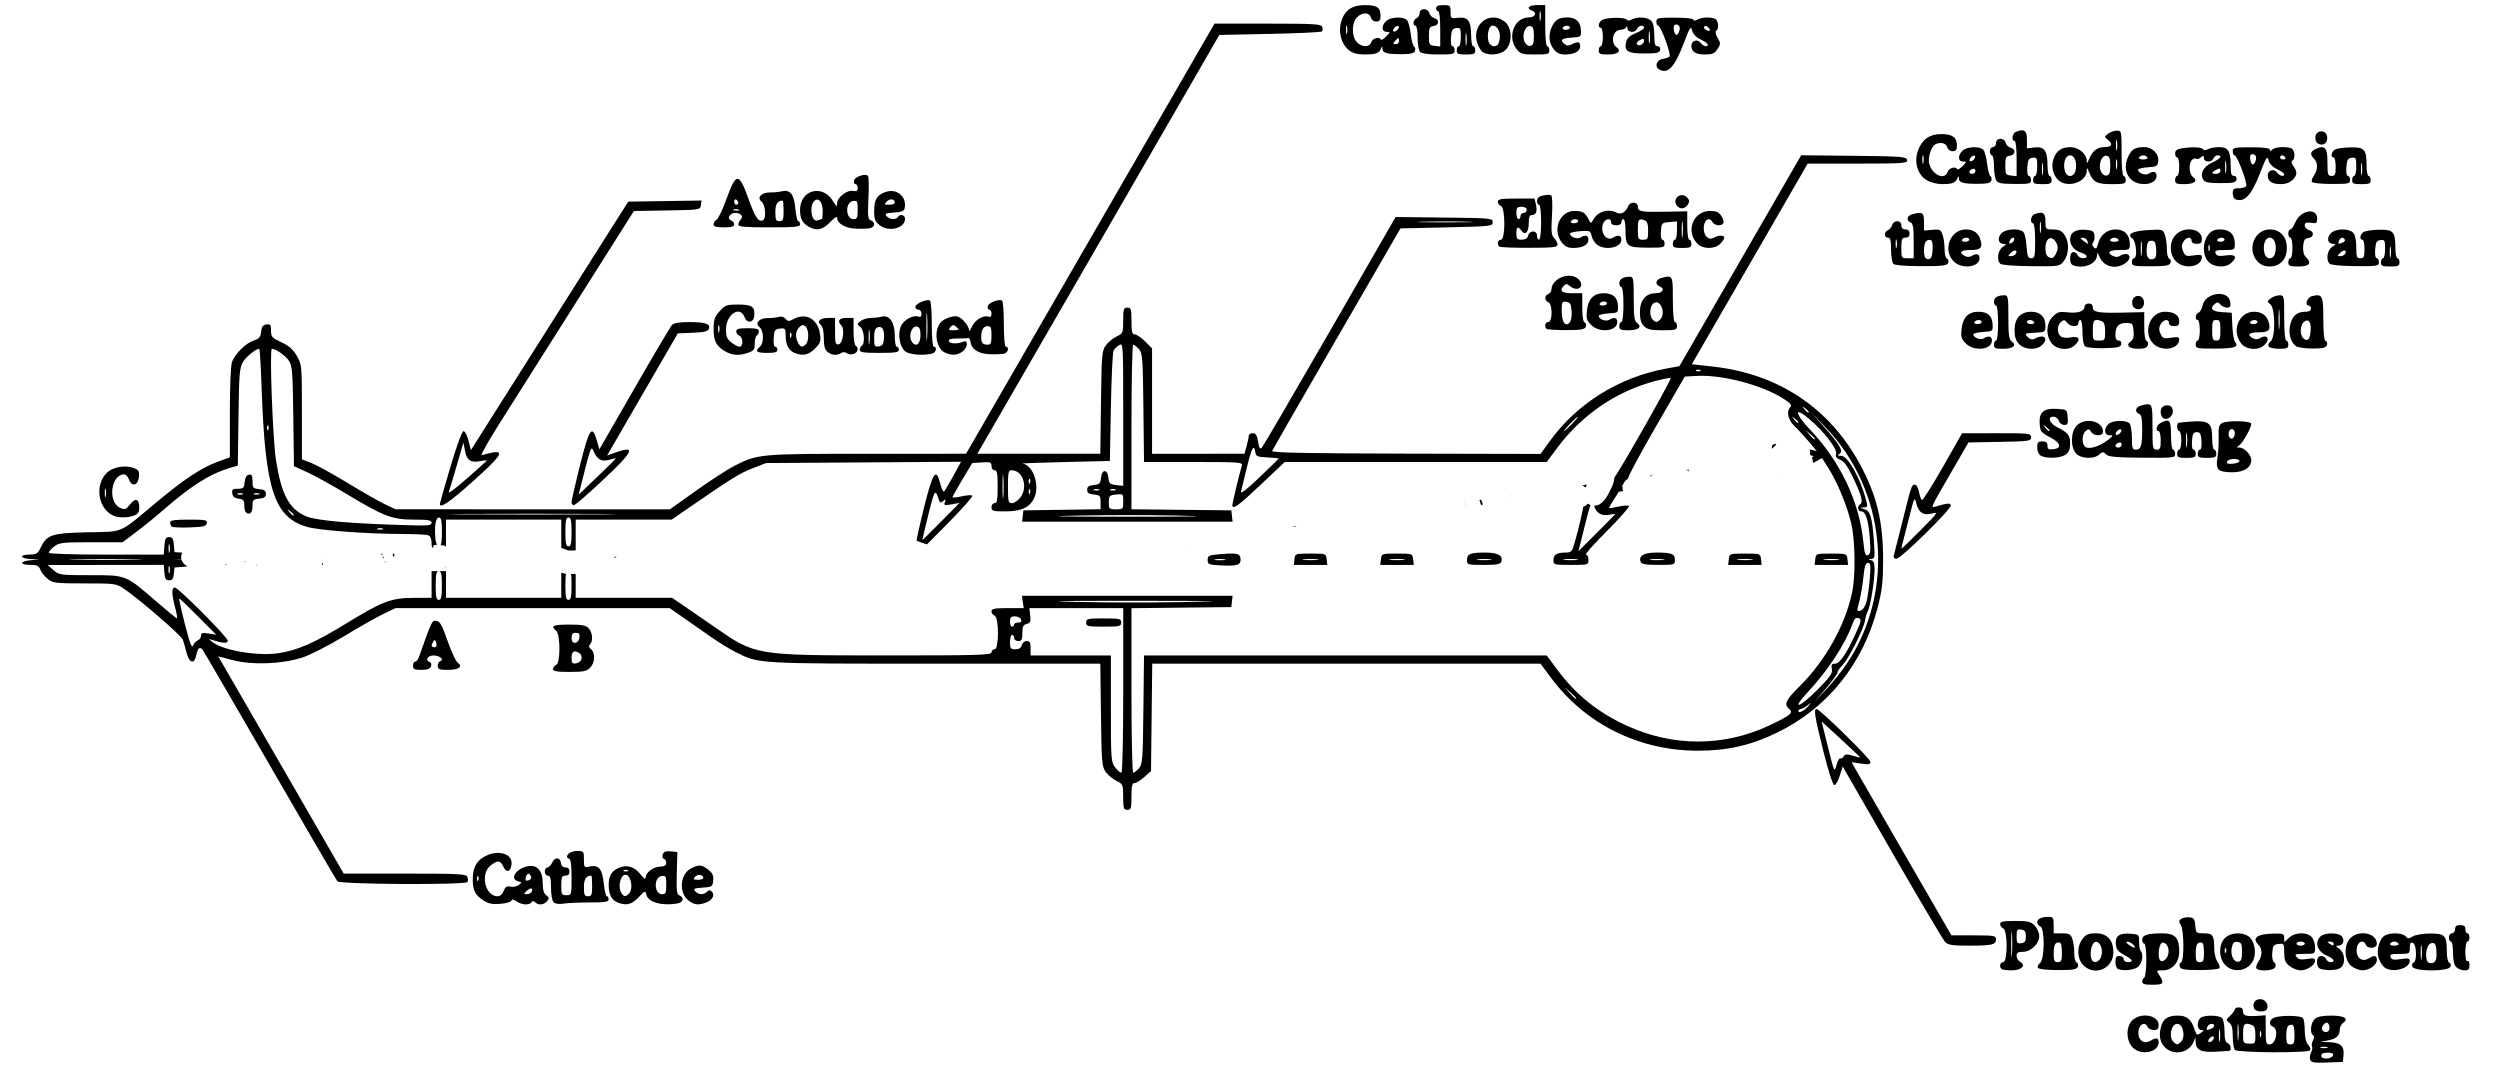 <?xml version="1.0" encoding="UTF-8" standalone="no"?>
<!-- Created with Inkscape (http://www.inkscape.org/) -->

<svg
   version="1.1"
   id="svg22748"
   width="1191"
   height="516"
   viewBox="0 0 1191 516"
   xmlns="http://www.w3.org/2000/svg"
   xmlns:svg="http://www.w3.org/2000/svg">
  <defs
     id="defs22752" />
  <g
     id="g22754">
    <path
       id="path22832"
       style="fill:#000000;stroke-width:0.981"
       d="m 650.273,2.428 c -6.243,0 -9.701,2.407 -11.346,7.896 -1.487,4.961 0.1,10.777 3.719,13.623 1.833,1.442 3.985,2.009 7.576,1.998 5.347,-0.016 6.842,-0.581 7.734,-2.926 0.459,-1.205 0.573,-1.173 0.637,0.178 0.097,2.071 2.021,2.616 9.211,2.609 4.191,-0.004 5.851,-0.401 6.271,-1.496 0.314,-0.819 0.133,-1.777 -0.402,-2.127 -0.536,-0.35 -1.245,-2.999 -1.578,-5.887 -0.333,-2.888 -1.118,-5.867 -1.742,-6.619 -1.56,-1.879 -7.705,-1.72 -9.889,0.256 -2.417,2.187 -2.34,5.242 0.133,5.242 1.842,0 1.832,0.096 -0.244,2.205 -1.194,1.213 -2.318,1.875 -2.498,1.471 -0.682,-1.535 -3.98,-0.65 -4.576,1.227 -0.823,2.592 -4.557,2.548 -6.936,-0.08 -2.445,-2.701 -2.445,-8.907 0,-11.607 2.384,-2.633 6.049,-2.678 6.729,-0.08 0.307,1.173 1.338,1.961 2.566,1.961 1.595,0 2.053,-0.612 2.053,-2.744 0,-3.945 -1.677,-5.1 -7.418,-5.1 z m 37.328,0 c -2.397,0 -3.432,0.444 -3.432,1.471 0,0.809 0.441,1.471 0.98,1.471 0.577,0 0.98,3.455 0.98,8.4 v 8.398 l -2.697,-0.311 c -2.496,-0.287 -2.697,-0.638 -2.697,-4.723 0,-3.829 0.292,-4.453 2.207,-4.725 2.687,-0.382 2.929,-3.113 0.336,-3.791 -1.029,-0.269 -2.09,-1.331 -2.359,-2.359 -0.659,-2.518 -4.596,-2.53 -4.596,-0.014 0,1.021 -0.662,2.11 -1.471,2.42 -1.633,0.626 -2.037,3.566 -0.49,3.566 0.541,0 0.98,2.55 0.98,5.688 0,3.128 0.529,6.216 1.176,6.863 0.714,0.714 4.184,1.176 8.826,1.176 6.995,0 7.648,-0.168 7.648,-1.961 0,-1.079 -0.467,-1.961 -1.037,-1.961 -0.614,0 -0.913,-1.701 -0.734,-4.166 0.251,-3.464 0.674,-4.22 2.508,-4.48 2.012,-0.286 2.207,0.083 2.207,4.168 0,2.464 -0.441,4.479 -0.98,4.479 -0.539,0 -0.98,0.882 -0.98,1.961 0,1.67 0.653,1.961 4.412,1.961 3.759,0 4.412,-0.291 4.412,-1.961 0,-1.079 -0.441,-1.961 -0.98,-1.961 -0.539,0 -0.98,-2.342 -0.98,-5.205 0,-6.855 -1.521,-8.901 -6.209,-8.354 -3.501,0.409 -3.598,0.333 -3.598,-2.814 0,-3.043 -0.203,-3.236 -3.432,-3.236 z m 44.619,0 c -3.88,0 -5.296,1.496 -2.451,2.588 2.69,1.032 1.648,3.295 -1.516,3.295 -6.831,0 -10.362,9.226 -5.768,15.066 1.846,2.347 2.655,2.582 8.826,2.582 6.14,0 6.793,-0.189 6.793,-1.961 0,-1.079 -0.441,-1.961 -0.98,-1.961 -0.588,0 -0.98,-3.922 -0.98,-9.805 V 2.428 Z m 1.654,3.176 c 0.245,0.937 0.255,2.702 0.019,3.922 -0.235,1.22 -0.434,0.452 -0.445,-1.705 -0.011,-2.157 0.18,-3.154 0.426,-2.217 z m 12.949,2.707 c -4.008,0 -5.7,0.927 -7.285,3.992 -2.01,3.887 -1.786,8.044 0.598,11.074 1.503,1.91 2.926,2.582 5.459,2.582 4.425,0 7.219,-1.53 7.219,-3.955 0,-2.166 -1.168,-2.42 -4.049,-0.879 -1.427,0.763 -2.344,0.732 -3.369,-0.119 -2.403,-1.994 -1.583,-2.772 3.25,-3.082 4.638,-0.298 4.658,-0.313 4.492,-3.686 -0.19,-3.873 -2.378,-5.928 -6.314,-5.928 z m -35.402,0.018 c -5.375,0.008 -9.835,5.586 -7.637,12.246 0.619,1.875 1.864,3.84 2.768,4.367 2.935,1.712 8.231,1.159 10.65,-1.113 3.413,-3.206 3.238,-10.69 -0.314,-13.484 -1.782,-1.401 -3.675,-2.018 -5.467,-2.016 z m 101.293,0.023 c -1.52,0.077 -3.009,0.409 -4.066,0.975 -1.203,0.644 -1.898,0.664 -1.898,0.055 0,-0.556 -3.721,-0.969 -8.824,-0.977 -8.116,-0.013 -8.826,0.141 -8.826,1.908 0,1.057 0.372,1.92 0.826,1.92 1.298,0 6.379,13.783 5.42,14.703 -0.469,0.45 -1.952,0.966 -3.295,1.146 -2.737,0.368 -3.922,3.523 -1.822,4.854 4.212,2.668 7.483,-0.716 11.898,-12.311 2.956,-7.764 3.413,-8.461 4.006,-6.1 0.434,1.731 1.864,3.236 4.076,4.291 1.874,0.893 3.406,1.982 3.406,2.422 0,1.393 -2.189,0.863 -3.428,-0.83 -1.477,-2.02 -4.418,-1.086 -4.418,1.402 0,2.858 2.038,4.15 6.549,4.15 3.445,0 4.496,-0.461 5.881,-2.574 1.569,-2.395 1.574,-2.768 0.08,-5.371 -0.925,-1.611 -1.215,-3.039 -0.684,-3.367 1.505,-0.93 1.049,-5.098 -0.629,-5.742 -1.181,-0.453 -2.732,-0.631 -4.252,-0.555 z m -30.385,0.016 c -1.751,-0.106 -3.628,0.192 -5.004,0.928 -1.174,0.628 -2.048,0.642 -2.422,0.037 -0.732,-1.183 -9.235,-1.103 -11.547,0.109 -1.829,0.959 -2.378,3.771 -0.736,3.771 0.539,0 0.98,1.985 0.98,4.412 0,2.427 -0.441,4.412 -0.98,4.412 -0.539,0 -0.98,0.882 -0.98,1.961 0,1.667 0.654,1.963 4.355,1.963 4.769,0 6.672,-1.586 4.131,-3.443 -3.069,-2.244 -1.73,-8.324 1.834,-8.324 1.246,0 2.488,-0.551 2.76,-1.225 0.295,-0.732 0.526,-0.535 0.572,0.49 0.096,2.128 3.826,2.325 4.625,0.244 0.629,-1.64 3.297,-2.028 3.297,-0.48 0,0.544 -1.769,1.696 -3.932,2.561 -2.728,1.092 -4.122,2.336 -4.557,4.066 -1.13,4.5 0.582,5.619 8.584,5.619 6.11,0 7.286,-0.266 7.564,-1.715 0.201,-1.047 -0.272,-1.717 -1.213,-1.717 -1.214,0 -1.543,-1.135 -1.543,-5.322 0,-3.531 -0.519,-5.841 -1.541,-6.863 -0.872,-0.872 -2.497,-1.379 -4.248,-1.484 z M 578.59,11.254 519.404,113.713 l -59.184,102.459 -47.137,0.012 c -51.308,0.013 -52.075,0.082 -63.086,5.676 -3.225,1.639 -11.493,6.986 -18.371,11.883 l -12.506,8.902 -65.336,-0.01 -65.336,-0.01 -4.904,-2.307 c -2.697,-1.268 -10.736,-5.853 -17.865,-10.191 -7.13,-4.338 -14.964,-8.651 -17.408,-9.584 l -4.443,-1.697 v -22.576 c 0,-22.355 -0.024,-22.618 -2.469,-26.789 -1.811,-3.09 -3.772,-4.809 -7.355,-6.453 -4.432,-2.033 -4.885,-2.544 -4.885,-5.502 0,-2.82 -0.298,-3.218 -2.207,-2.947 -1.681,0.239 -2.279,1.059 -2.51,3.443 -0.247,2.55 -0.894,3.325 -3.502,4.186 -3.774,1.245 -8.885,6.257 -10.354,10.152 -0.618,1.638 -1.041,11.449 -1.041,24.135 v 21.375 l -5.723,2.086 c -7.704,2.808 -16.163,8.389 -29.092,19.195 -18.465,15.434 -15.322,14.06 -33.027,14.439 -17.088,0.366 -19.373,1.13 -22.379,7.477 -1.263,2.666 -1.992,3.109 -5.148,3.127 -5.085,0.029 -4.649,1.941 0.49,2.152 l 4.168,0.172 -4.168,0.375 c -5.294,0.477 -5.467,2.223 -0.221,2.223 3.249,0 4.103,0.412 4.83,2.324 0.486,1.277 2.08,3.263 3.541,4.412 2.447,1.925 3.835,2.088 17.588,2.088 14.51,0 15.039,0.073 18.736,2.582 7.54,5.116 27.373,22.304 28.041,24.301 0.375,1.123 1.165,3.917 1.754,6.209 1.271,4.945 3.704,5.585 4.58,1.205 0.696,-3.477 1.699,-4.353 3.049,-2.664 0.534,0.668 14.974,25.479 32.09,55.139 17.116,29.659 31.567,54.478 32.113,55.152 1.198,1.48 61.081,1.802 61.988,0.334 0.303,-0.491 0.283,-1.594 -0.047,-2.451 -0.528,-1.377 -4.01,-1.559 -29.77,-1.559 h -29.17 l -17.684,-30.641 c -9.727,-16.852 -23.173,-40.137 -29.879,-51.746 l -12.193,-21.107 6.934,1.812 c 9.393,2.455 23.786,1.869 33.41,-1.359 3.776,-1.266 12.602,-5.791 19.613,-10.053 7.012,-4.262 15.397,-9.016 18.633,-10.566 l 5.885,-2.82 h 65.283 65.283 l 6.795,4.721 c 3.737,2.597 9.662,6.735 13.168,9.195 3.506,2.46 8.683,5.632 11.506,7.051 11.131,5.594 9.577,5.506 95.039,5.506 h 78.674 l 0.309,24.441 c 0.288,22.869 0.437,24.621 2.328,27.209 1.112,1.521 3.419,3.427 5.127,4.236 2.995,1.418 3.106,1.688 3.127,7.598 0.019,5.467 0.233,6.129 1.982,6.129 1.76,0 1.963,-0.654 1.963,-6.373 0,-4.981 0.317,-6.373 1.455,-6.373 0.801,0 2.897,-1.287 4.658,-2.859 l 3.201,-2.859 0.293,-25.574 0.291,-25.574 h 92.49 92.49 l 5.018,6.744 c 16.384,22.029 41.783,34.663 69.783,34.713 14.125,0.025 25.351,-2.527 37.904,-8.619 24.075,-11.684 41.01,-32.8 47.967,-59.811 2.072,-8.044 2.525,-12.075 2.537,-22.541 0.021,-18.12 -2.99,-30.605 -10.939,-45.34 -14.536,-26.943 -38.907,-43.197 -69.969,-46.664 l -10.221,-1.141 27.592,-47.783 27.594,-47.783 23.852,-0.016 c 22.184,-0.014 23.83,-0.135 23.523,-1.73 -0.302,-1.573 -2.424,-1.737 -25.398,-1.977 l -25.068,-0.262 -29.004,50.234 -29.002,50.236 -6.586,1.215 c -22.184,4.093 -42.327,16.68 -55.105,34.434 l -4.445,6.174 -64.178,-0.148 c -47.746,-0.112 -64.06,-0.439 -63.717,-1.273 0.254,-0.617 14.113,-24.726 30.801,-53.576 l 30.342,-52.455 21.973,-0.49 c 21.156,-0.472 21.973,-0.563 21.973,-2.451 0,-1.898 -0.741,-1.971 -23.129,-2.225 l -23.129,-0.262 -31.205,54.188 c -17.163,29.804 -31.75,54.787 -32.418,55.52 -0.99,1.086 -1.339,0.59 -1.895,-2.695 -0.52,-3.075 -1.125,-4.027 -2.557,-4.027 -1.031,0 -1.878,0.551 -1.881,1.225 -0.003,0.674 -0.466,2.88 -1.027,4.902 l -1.02,3.678 H 570.857 548.838 V 191.07 165.971 l -3.334,-3.334 c -1.834,-1.833 -4.039,-3.332 -4.902,-3.332 -1.277,0 -1.568,-1.185 -1.568,-6.373 0,-5.719 -0.203,-6.373 -1.963,-6.373 -1.75,0 -1.963,0.66 -1.982,6.127 -0.021,5.909 -0.132,6.181 -3.127,7.6 -1.708,0.809 -4.015,2.715 -5.127,4.236 -1.891,2.588 -2.041,4.338 -2.328,27.207 l -0.309,24.443 h -29.303 -29.305 l 6.076,-10.484 c 3.342,-5.767 29.285,-50.661 57.652,-99.764 l 51.578,-89.277 24.098,-0.49 c 13.254,-0.27 24.411,-0.802 24.791,-1.184 0.38,-0.381 0.429,-1.375 0.109,-2.207 -0.503,-1.31 -3.989,-1.512 -25.943,-1.512 z m 219.623,0.436 c 0.297,-0.059 0.667,-0.008 1.105,0.16 0.764,0.293 1.119,1.326 0.832,2.424 -0.735,2.808 -1.923,3.143 -2.557,0.721 -0.514,-1.964 -0.273,-3.129 0.619,-3.305 z m -87.254,0.543 c 2.979,0 4.542,4.277 3.016,8.254 -0.95,2.475 -4.189,1.878 -4.887,-0.9 -0.798,-3.178 0.265,-7.354 1.871,-7.354 z m 35.531,0.027 c 0.76,0 1.422,0.317 1.422,0.953 0,0.539 -0.909,0.98 -2.02,0.98 -1.111,0 -1.747,-0.441 -1.414,-0.98 0.393,-0.637 1.252,-0.953 2.012,-0.953 z m -105.111,0.016 c 0.081,-0.311 0.195,-0.269 0.318,0.203 0.247,0.944 0.247,2.488 0,3.432 -0.247,0.944 -0.449,0.171 -0.449,-1.717 0,-0.944 0.05,-1.607 0.131,-1.918 z m 24.096,0.143 c 0.735,-0.245 1.105,0.122 0.859,0.857 -0.236,0.708 -1.009,1.479 -1.717,1.715 -0.735,0.245 -1.103,-0.122 -0.857,-0.857 0.236,-0.708 1.007,-1.479 1.715,-1.715 z m 63.562,0.002 c 1.326,0.255 1.713,1.321 1.713,4.715 0,3.386 -0.388,4.461 -1.705,4.715 -1.04,0.2 -2.116,-0.572 -2.756,-1.977 -1.421,-3.119 0.347,-7.915 2.748,-7.453 z m 83.754,0.002 c 0.338,0.076 0.707,0.281 1.021,0.596 1.482,1.481 0.654,2.307 -1.178,1.176 -0.778,-0.481 -1.089,-1.198 -0.691,-1.596 0.199,-0.199 0.509,-0.252 0.848,-0.176 z m -27.205,2.537 c 0.077,-0.397 0.182,-0.271 0.295,0.475 0.226,1.49 0.22,3.696 -0.014,4.902 -0.233,1.206 -0.418,-0.015 -0.41,-2.711 0.004,-1.348 0.052,-2.269 0.129,-2.666 z m -87.277,0.98 c 0.077,-0.397 0.18,-0.271 0.293,0.475 0.225,1.49 0.22,3.696 -0.014,4.902 -0.233,1.206 -0.416,-0.015 -0.408,-2.711 0.004,-1.348 0.052,-2.269 0.129,-2.666 z m -32.195,2.258 c 0.298,0 0.404,0.463 0.404,1.389 0,0.809 -0.717,1.471 -1.592,1.471 -1.303,0 -1.369,-0.266 -0.369,-1.471 0.769,-0.926 1.258,-1.389 1.557,-1.389 z m 116.695,0.354 c 0.301,0.051 0.406,0.345 0.406,0.896 0,1.655 -2.636,2.899 -3.428,1.617 -0.302,-0.489 0.346,-1.368 1.439,-1.953 0.783,-0.419 1.281,-0.611 1.582,-0.561 z m 180.057,43.568 c -0.691,0.076 -1.536,0.319 -2.562,0.713 -1.685,0.647 -2.17,4.307 -0.57,4.307 0.577,0 0.98,3.455 0.98,8.4 V 83.938 l -2.695,-0.311 c -2.496,-0.287 -2.697,-0.638 -2.697,-4.723 0,-3.829 0.292,-4.453 2.207,-4.725 2.687,-0.382 2.929,-3.113 0.336,-3.791 -1.029,-0.269 -2.092,-1.331 -2.361,-2.359 -0.679,-2.594 -4.596,-2.518 -4.596,0.09 0,1.089 -0.653,1.961 -1.471,1.961 -0.817,0 -1.471,0.872 -1.471,1.961 0,1.079 0.441,1.961 0.98,1.961 0.539,0 0.98,2.235 0.98,4.967 0,2.732 0.439,5.786 0.975,6.787 0.82,1.533 2.213,1.828 8.826,1.871 7.181,0.047 7.852,-0.115 7.852,-1.885 0,-1.065 -0.467,-1.936 -1.037,-1.936 -0.614,0 -0.913,-1.701 -0.734,-4.166 0.251,-3.464 0.674,-4.22 2.508,-4.48 2.012,-0.286 2.205,0.083 2.205,4.168 0,2.464 -0.441,4.479 -0.98,4.479 -0.539,0 -0.98,0.882 -0.98,1.961 0,1.67 0.655,1.961 4.414,1.961 3.759,0 4.412,-0.291 4.412,-1.961 0,-1.079 -0.441,-1.961 -0.98,-1.961 -0.539,0 -0.98,-2.342 -0.98,-5.205 0,-6.855 -1.521,-8.901 -6.209,-8.354 l -3.598,0.42 v -4.215 c 0,-3.278 -0.68,-4.562 -2.752,-4.334 z m 45.598,0.117 c -1.245,0 -3.121,0.662 -4.168,1.471 -1.803,1.393 -1.813,1.542 -0.188,2.805 2.679,2.082 2.027,3.568 -1.564,3.568 -3.481,0 -5.765,1.826 -7.393,5.904 -0.795,1.993 -0.982,2.089 -1.033,0.533 -0.108,-3.296 -3.951,-6.441 -7.832,-6.406 -4.186,0.037 -6.488,1.597 -7.922,5.367 -1.346,3.54 -0.409,7.87 2.236,10.334 4.279,3.985 13.352,1.043 13.518,-4.383 0.056,-1.82 0.166,-1.777 1.033,0.396 1.993,4.995 3.658,5.902 10.826,5.902 6.059,0 6.711,-0.191 6.711,-1.961 0,-1.079 -0.441,-1.961 -0.981,-1.961 -0.594,0 -0.98,-4.249 -0.98,-10.785 0,-10.612 -0.036,-10.785 -2.264,-10.785 z m 97.389,0.32 c -1.273,0 -2.546,0.837 -2.783,2.512 -0.182,1.287 0.259,2.715 0.98,3.172 2.611,1.655 5.03,-0.019 4.584,-3.172 -0.237,-1.674 -1.508,-2.512 -2.781,-2.512 z m -181.022,1.314 c -5.576,0 -9.249,2.616 -11.125,7.922 -1.95,5.518 -0.221,11.35 4.158,14.02 1.893,1.154 4.881,1.905 7.547,1.898 4.759,-0.012 6.256,-0.627 7.131,-2.924 0.459,-1.205 0.573,-1.171 0.637,0.18 0.097,2.071 2.021,2.614 9.211,2.607 4.191,-0.004 5.851,-0.399 6.271,-1.494 0.314,-0.819 0.133,-1.777 -0.402,-2.127 -0.536,-0.35 -1.247,-2.999 -1.58,-5.887 -0.333,-2.888 -1.116,-5.867 -1.74,-6.619 -1.56,-1.879 -7.705,-1.72 -9.889,0.256 -2.417,2.187 -2.34,5.24 0.133,5.24 1.842,0 1.83,0.098 -0.246,2.207 -1.194,1.213 -2.318,1.875 -2.498,1.471 -0.682,-1.535 -3.98,-0.652 -4.576,1.225 -1.346,4.24 -7.441,1.499 -8.803,-3.959 -0.676,-2.71 0.876,-7.813 2.736,-8.996 2.254,-1.433 5.339,-0.807 5.861,1.189 0.307,1.173 1.336,1.961 2.564,1.961 1.608,0 2.055,-0.611 2.055,-2.82 0,-3.793 -2.167,-5.35 -7.445,-5.35 z m 83.348,2.762 c 0.077,-0.4 0.184,-0.345 0.301,0.262 0.234,1.213 0.234,3.199 0,4.412 -0.234,1.213 -0.426,0.22 -0.426,-2.207 0,-1.213 0.048,-2.067 0.125,-2.467 z m 13.418,3.447 c -4.2,0 -5.869,0.891 -7.473,3.992 -2.173,4.201 -1.803,8.475 0.973,11.25 3.868,3.867 12.303,2.806 12.303,-1.549 0,-2.058 -1.559,-2.461 -3.869,-1 -1.526,0.965 -4.957,-0.342 -4.957,-1.889 0,-0.491 2.096,-1.027 4.658,-1.191 4.238,-0.272 4.686,-0.536 4.963,-2.936 0.395,-3.42 -2.823,-6.678 -6.598,-6.678 z m 35.613,0.002 c -1.904,0 -4.288,0.442 -5.299,0.982 -1.239,0.663 -2.04,0.655 -2.461,-0.025 -0.629,-1.018 -5.56,-1.155 -10.527,-0.291 -1.843,0.321 -2.697,1.065 -2.697,2.352 0,1.036 0.441,1.883 0.981,1.883 0.539,0 0.98,1.985 0.98,4.412 0,2.427 -0.441,4.412 -0.98,4.412 -0.539,0 -0.981,0.882 -0.981,1.961 v 0.002 c 0,1.667 0.654,1.961 4.356,1.961 4.769,0 6.67,-1.586 4.129,-3.443 -1.949,-1.425 -2.144,-6.669 -0.305,-8.195 0.724,-0.601 1.596,-0.813 1.938,-0.471 0.342,0.342 1.295,0.065 2.117,-0.617 1.235,-1.025 1.494,-0.964 1.494,0.35 0,2.026 3.779,2.126 4.549,0.121 0.31,-0.809 1.18,-1.471 1.932,-1.471 2.601,0 1.349,1.669 -2.578,3.439 -4.21,1.898 -5.982,5.385 -4.184,8.232 0.759,1.201 2.667,1.564 8.223,1.564 6.11,0 7.286,-0.268 7.564,-1.717 0.201,-1.047 -0.274,-1.715 -1.215,-1.715 -1.2,0 -1.541,-1.103 -1.541,-4.967 0,-6.824 -1.215,-8.76 -5.494,-8.76 z m 48.797,0.02 c -0.713,0.037 -1.591,0.32 -2.668,0.811 -2.745,1.251 -3.013,2.609 -0.92,4.701 1.898,1.898 1.881,5.221 -0.057,7.979 -0.84,1.199 -1.27,2.597 -0.955,3.105 0.315,0.509 4.532,0.932 9.373,0.939 8.092,0.013 8.801,-0.142 8.801,-1.908 0,-1.057 -0.467,-1.922 -1.037,-1.922 -0.614,0 -0.913,-1.701 -0.734,-4.166 0.251,-3.464 0.674,-4.22 2.508,-4.48 2.012,-0.286 2.205,0.083 2.205,4.168 0,2.464 -0.441,4.479 -0.981,4.479 -0.539,0 -0.981,0.882 -0.981,1.961 0,1.67 0.655,1.961 4.414,1.961 3.759,0 4.412,-0.291 4.412,-1.961 0,-1.079 -0.441,-1.961 -0.981,-1.961 -0.539,0 -0.98,-2.235 -0.98,-4.967 0,-7.657 -0.985,-8.768 -7.633,-8.635 -3.084,0.062 -6.378,0.516 -7.322,1.01 -1.829,0.956 -2.379,3.768 -0.736,3.768 0.539,0 0.98,1.985 0.98,4.412 0,3.758 -0.29,4.412 -1.961,4.412 -1.761,0 -1.961,-0.652 -1.961,-6.402 0,-5.315 -0.647,-7.414 -2.787,-7.303 z m -19.483,0.023 c -1.779,0.114 -3.389,0.51 -4.012,1.133 -0.853,0.853 -1.178,0.867 -1.178,0.053 0,-0.759 -2.858,-1.127 -8.826,-1.137 -8.116,-0.013 -8.826,0.141 -8.826,1.908 0,1.057 0.404,1.92 0.896,1.92 1.237,0 6.266,13.434 5.496,14.68 -0.343,0.555 -1.921,1.008 -3.508,1.008 -2.396,0 -2.885,0.403 -2.885,2.371 0,1.303 0.552,2.591 1.227,2.863 4.311,1.739 7.653,-1.796 11.791,-12.473 2.961,-7.64 3.457,-8.389 4.031,-6.1 0.42,1.672 1.881,3.194 4.062,4.234 1.874,0.893 3.406,1.982 3.406,2.422 0,1.393 -2.189,0.863 -3.428,-0.83 -1.477,-2.02 -4.418,-1.086 -4.418,1.402 0,2.78 2.005,4.148 6.08,4.148 2.419,0 4.414,-0.688 5.688,-1.961 2.348,-2.348 2.452,-3.766 0.48,-6.58 -0.938,-1.339 -1.118,-2.339 -0.49,-2.727 1.56,-0.964 1.156,-5.126 -0.56,-5.785 -1.301,-0.499 -3.248,-0.665 -5.027,-0.551 z m -13.726,3.334 c 0.297,-0.059 0.667,-0.008 1.105,0.16 0.764,0.293 1.117,1.326 0.83,2.424 -0.735,2.808 -1.921,3.143 -2.555,0.721 -0.514,-1.964 -0.273,-3.129 0.619,-3.305 z m -86.586,0.543 c 2.236,0 3.48,3.604 2.539,7.354 -0.832,3.315 -4.246,3.315 -5.078,0 -0.941,-3.749 0.303,-7.354 2.539,-7.354 z m 100.959,0.029 c 0.515,0 1.127,0.317 1.52,0.951 0.333,0.539 -0.083,0.98 -0.924,0.98 -0.841,0 -1.527,-0.441 -1.527,-0.98 0,-0.634 0.417,-0.951 0.932,-0.951 z m -66.147,0.004 c 0.785,0 1.572,0.315 1.963,0.947 0.345,0.558 -0.501,0.98 -1.963,0.98 -1.462,0 -2.306,-0.422 -1.961,-0.98 0.391,-0.632 1.176,-0.947 1.961,-0.947 z m -105.061,0.01 c 0.081,-0.311 0.193,-0.269 0.316,0.203 0.247,0.944 0.247,2.488 0,3.432 -0.247,0.944 -0.447,0.171 -0.447,-1.717 0,-0.944 0.05,-1.607 0.131,-1.918 z m 24.096,0.143 c 0.736,-0.245 1.103,0.122 0.857,0.857 -0.236,0.708 -1.007,1.479 -1.715,1.715 -0.735,0.245 -1.105,-0.122 -0.859,-0.857 0.236,-0.708 1.009,-1.479 1.717,-1.715 z m 63.561,0.002 c 1.326,0.255 1.715,1.321 1.715,4.715 0,3.386 -0.388,4.461 -1.705,4.715 -1.04,0.2 -2.116,-0.572 -2.756,-1.977 -1.42,-3.119 0.345,-7.915 2.746,-7.453 z m 4.84,2.008 c 0.246,0.937 0.245,2.702 0.02,3.922 -0.235,1.22 -0.434,0.452 -0.445,-1.705 -0.011,-2.157 0.18,-3.154 0.426,-2.217 z m 51.711,0.531 c 0.077,-0.397 0.182,-0.271 0.295,0.475 0.225,1.49 0.227,3.696 -0.014,4.902 -0.233,1.206 -0.42,-0.015 -0.41,-2.711 0,-1.348 0.052,-2.269 0.129,-2.666 z m -87.277,0.98 c 0.077,-0.397 0.18,-0.271 0.293,0.475 0.225,1.49 0.219,3.696 -0.014,4.902 -0.233,1.206 -0.42,-0.015 -0.41,-2.711 0.004,-1.348 0.054,-2.269 0.131,-2.666 z m 152.002,0 c 0.077,-0.397 0.18,-0.271 0.293,0.475 0.225,1.49 0.225,3.696 -0.014,4.902 -0.233,1.206 -0.42,-0.015 -0.41,-2.711 0,-1.348 0.054,-2.269 0.131,-2.666 z m -67.49,2.621 c 0.295,0.068 0.395,0.391 0.395,0.992 0,0.852 -0.851,1.504 -1.961,1.504 -2.49,0 -2.49,-0.629 0,-1.961 0.783,-0.419 1.272,-0.604 1.566,-0.535 z m -116.703,0.162 c 0.256,0.152 0.4,0.456 0.4,0.895 0,0.792 -0.664,1.439 -1.473,1.439 -1.904,0 -1.904,-1.584 0,-2.314 0.448,-0.172 0.817,-0.172 1.072,-0.02 z m -528.535,2.834 c -1.941,-0.051 -5.07,1.305 -5.35,2.758 -0.174,0.905 0.157,1.645 0.736,1.645 0.579,0 1.053,0.822 1.053,1.826 0,1.369 -0.557,1.718 -2.229,1.398 -2.886,-0.552 -7.577,3.109 -7.582,5.916 -0.003,1.835 -0.278,1.684 -1.961,-1.076 -5.011,-8.216 -15.688,-5.365 -15.688,4.189 0,4.249 1.165,6.409 4.414,8.186 3.592,1.964 6.502,1.27 9.936,-2.369 1.854,-1.966 3.303,-2.893 3.303,-2.113 0,2.822 3.956,5.099 9.162,5.271 2.781,0.092 5.83,-0.043 6.773,-0.301 2.162,-0.59 2.234,-2.871 0.115,-3.684 -1.378,-0.529 -1.536,-1.971 -1.133,-10.342 0.258,-5.351 0.188,-10.182 -0.154,-10.736 -0.234,-0.378 -0.749,-0.551 -1.396,-0.568 z M 351.381,85.188 c -1.464,-0.035 -2.922,3.102 -5.195,9.389 -1.849,5.113 -4.005,9.657 -4.793,10.098 -0.788,0.441 -1.434,1.441 -1.434,2.223 0,1.053 1.274,1.422 4.904,1.422 3.537,0 4.902,-0.38 4.902,-1.365 0,-0.751 -0.655,-1.617 -1.455,-1.924 -2.18,-0.836 -0.654,-3.574 1.992,-3.574 2.722,0 4.045,1.696 2.516,3.225 -0.6,0.6 -1.092,1.664 -1.092,2.365 0,0.989 3.295,1.273 14.711,1.273 12.422,0 14.709,-0.229 14.709,-1.471 0,-0.809 -0.379,-1.471 -0.844,-1.471 -0.464,0 -1.093,-2.738 -1.396,-6.086 -0.621,-6.845 -2.478,-9.137 -6.586,-8.137 -1.348,0.328 -3.823,0.564 -5.5,0.525 -3.989,-0.093 -6.455,2.576 -4.023,4.354 1.793,1.311 2.375,7.818 0.787,8.799 -2.112,1.305 -3.742,-1.035 -6.969,-10.008 -2.3,-6.396 -3.77,-9.602 -5.234,-9.637 z m 73.957,5.863 c -1.255,-0.143 -2.626,0.037 -4.021,0.615 -3.767,1.56 -4.865,3.63 -4.865,9.164 0,3.638 0.469,4.774 2.695,6.525 4.258,3.349 12.014,1.362 12.014,-3.078 0,-1.936 -2.395,-2.538 -3.432,-0.861 -0.893,1.444 -3.998,1.194 -5.348,-0.432 -0.991,-1.193 -0.436,-1.462 3.549,-1.717 3.655,-0.234 4.799,-0.708 5.062,-2.096 0.825,-4.34 -1.89,-7.691 -5.654,-8.121 z M 801.281,92.938 c -2.348,-0.01 -4.316,2.748 -2.33,5.141 1.525,1.837 3.795,1.502 5.227,-0.771 0.822,-1.306 0.694,-2.072 -0.555,-3.32 -0.734,-0.734 -1.559,-1.046 -2.342,-1.049 z m -62.299,0.121 c -0.509,-0.315 -2.239,-0.284 -3.844,0.068 -2.002,0.44 -2.918,1.232 -2.918,2.523 0,1.036 0.441,1.883 0.98,1.883 0.577,0 0.98,3.432 0.98,8.334 0,4.902 -0.404,8.334 -0.98,8.334 -0.539,0 -0.98,-0.882 -0.98,-1.961 0,-2.618 -3.522,-2.618 -4.207,0 -0.347,1.325 -1.336,1.961 -3.055,1.961 -2.172,0 -2.545,-0.429 -2.545,-2.941 0,-3.314 0.705,-3.695 2.441,-1.32 1.789,2.447 3.443,0.699 3.443,-3.639 0,-2.711 0.421,-3.865 1.412,-3.865 2.073,0 2.74,-1.628 2.016,-4.926 l -0.643,-2.918 h -8.748 c -7.202,0 -8.748,0.266 -8.748,1.502 0,0.826 0.664,1.756 1.473,2.066 2.152,0.826 2.152,16.041 0,16.041 -1.487,0 -2.014,2.074 -0.828,3.26 0.354,0.354 6.754,0.623 14.221,0.6 11.463,-0.037 13.574,-0.275 13.574,-1.531 0,-0.818 -0.722,-2.208 -1.604,-3.09 -1.34,-1.34 -1.513,-3.096 -1.059,-10.705 0.315,-5.286 0.155,-9.344 -0.383,-9.676 z M 424.971,95.012 c 0.74,0.132 1.287,0.685 1.287,1.6 0,0.507 -1.198,0.922 -2.662,0.922 -2.453,0 -2.538,-0.124 -1.076,-1.586 0.777,-0.777 1.711,-1.067 2.451,-0.936 z m -74.225,0.07 c 0.539,0.333 0.98,1.022 0.98,1.529 0,0.507 -0.441,0.922 -0.98,0.922 -0.539,0 -0.98,-0.687 -0.98,-1.527 0,-0.841 0.441,-1.257 0.98,-0.924 z m 38.957,0.061 c 1.269,0.38 2.23,2.516 2.23,5.453 0,2.091 -0.185,3.801 -0.41,3.801 -0.226,0 -1.102,0.267 -1.947,0.592 -3.172,1.217 -4.297,-7.634 -1.221,-9.604 0.467,-0.299 0.925,-0.369 1.348,-0.242 z m -55.484,0.385 -17.465,0.268 -17.465,0.268 -22.078,34.854 c -12.143,19.169 -29.008,45.808 -37.479,59.197 l -15.4,24.344 -1.143,-4.535 c -0.628,-2.494 -1.687,-4.537 -2.354,-4.537 -0.723,0 -3.249,6.885 -6.258,17.053 -2.775,9.378 -5.045,17.32 -5.045,17.648 0,2.334 4.798,-0.946 15.758,-10.775 13.381,-12.001 15.274,-14.825 9.178,-13.682 -1.926,0.361 -4.161,0.909 -4.967,1.219 -0.806,0.309 3.108,-6.666 8.699,-15.5 5.591,-8.834 22.229,-35.133 36.975,-58.443 l 26.811,-42.381 15.799,-0.27 c 15.594,-0.265 15.805,-0.298 16.117,-2.498 z m 38.672,0.045 c 0.226,0 0.41,2.206 0.41,4.902 0,4.249 -0.261,4.902 -1.961,4.902 -1.664,0 -1.961,-0.653 -1.961,-4.307 0,-3.881 1.032,-5.498 3.512,-5.498 z m 34.701,0.135 c 0.903,0.174 1.014,1.147 1.014,4.211 0,3.85 -0.28,4.479 -1.992,4.479 -3.886,0 -4.087,-8.097 -0.215,-8.646 0.503,-0.071 0.892,-0.101 1.193,-0.043 z m 370.701,0.844 c -1.046,-0.03 -2.205,0.536 -2.648,1.719 -1.014,2.702 -3.446,4.113 -5.344,3.098 -4.089,-2.188 -9.223,-0.638 -11.361,3.432 -0.937,1.782 -1.045,1.758 -2.23,-0.49 -1.659,-3.147 -2.795,-3.801 -6.635,-3.818 -7.067,-0.033 -10.709,9.082 -6.014,15.051 1.503,1.91 2.924,2.582 5.457,2.582 4.425,0 7.221,-1.53 7.221,-3.955 0,-2.058 -1.561,-2.461 -3.871,-1 -1.506,0.953 -4.955,-0.334 -4.955,-1.848 0,-0.468 2.195,-1.005 4.879,-1.191 4.637,-0.323 4.911,-0.205 5.473,2.355 0.325,1.482 1.535,3.358 2.691,4.168 4.08,2.857 11.473,1.256 11.473,-2.484 0,-2.058 -1.559,-2.461 -3.869,-1 -3.206,2.028 -6.415,-2.348 -4.842,-6.602 0.902,-2.437 3.809,-2.97 3.809,-0.699 0,0.915 0.926,1.471 2.451,1.471 1.525,0 2.451,-0.556 2.451,-1.471 0,-0.809 0.441,-1.471 0.98,-1.471 0.539,0 0.98,2.235 0.98,4.967 0,8.038 0.591,8.535 10.273,8.615 7.673,0.064 8.359,-0.089 8.359,-1.854 0,-1.057 -0.467,-1.924 -1.037,-1.924 -0.61,0 -0.912,-1.663 -0.734,-4.039 0.291,-3.894 0.434,-4.052 3.979,-4.365 l 3.678,-0.326 v 4.365 c 0,2.401 -0.441,4.365 -0.98,4.365 -0.539,0 -0.98,0.882 -0.98,1.961 0,1.67 0.653,1.961 4.412,1.961 3.759,0 4.412,-0.291 4.412,-1.961 0,-1.079 -0.441,-1.961 -0.98,-1.961 -0.559,0 -0.98,-2.909 -0.98,-6.77 v -6.771 l -10.051,0.197 c -11.979,0.236 -13.484,-0.039 -13.484,-2.457 0,-1.195 -0.934,-1.82 -1.98,-1.85 z m -53.426,1.963 c 1.525,0 2.451,0.556 2.451,1.471 0,0.809 -0.662,1.471 -1.471,1.471 -0.809,0 -1.473,0.662 -1.473,1.471 0,0.809 -0.441,1.471 -0.98,1.471 -0.539,0 -0.98,-1.324 -0.98,-2.941 0,-2.484 0.383,-2.941 2.453,-2.941 z m -375.346,1.312 c 0.674,-0.272 1.777,-0.272 2.451,0 0.674,0.272 0.122,0.494 -1.227,0.494 -1.348,0 -1.899,-0.222 -1.225,-0.494 z m 465.236,0.648 c -8.203,0 -11.952,9.783 -6.021,15.713 2.576,2.576 8.175,2.563 10.764,-0.025 1.079,-1.079 1.961,-2.402 1.961,-2.941 0,-1.221 -2.954,-1.254 -4.852,-0.053 -2.488,1.574 -4.955,-0.629 -4.955,-4.424 0,-3.873 2.559,-5.766 4.092,-3.027 1.012,1.809 4.274,2.179 5.252,0.598 0.348,-0.563 -0.079,-2.107 -0.947,-3.432 -1.216,-1.856 -2.43,-2.408 -5.293,-2.408 z m 284.857,0.324 c -2.288,0.393 -4.877,2.176 -6.084,5.062 -0.79,1.891 -1.872,3.438 -2.404,3.438 -0.532,0 -0.967,0.882 -0.967,1.961 0,1.079 0.441,1.961 0.98,1.961 0.539,0 0.981,2.206 0.981,4.902 0,2.696 -0.441,4.902 -0.981,4.902 -0.539,0 -0.98,0.882 -0.98,1.961 0,1.699 0.653,1.961 4.902,1.961 5.286,0 6.429,-1.556 3.381,-4.604 -0.961,-0.961 -1.412,-2.834 -1.225,-5.076 0.236,-2.829 0.746,-3.62 2.502,-3.869 2.734,-0.388 2.91,-3.118 0.246,-3.814 -1.079,-0.282 -1.961,-1.267 -1.961,-2.189 0,-1.305 0.651,-1.582 2.941,-1.246 2.612,0.383 2.941,0.152 2.941,-2.064 0,-2.679 -1.986,-3.678 -4.274,-3.285 z m -127.959,0.551 c -0.687,0.077 -1.522,0.316 -2.527,0.701 -1.685,0.647 -2.17,4.307 -0.57,4.307 0.577,0 0.98,3.432 0.98,8.334 0,7.503 -0.184,8.334 -1.844,8.334 -1.555,0 -1.91,-0.932 -2.273,-5.959 -0.268,-3.707 -0.962,-6.298 -1.834,-6.85 -2.549,-1.613 -8.342,-1.04 -10.195,1.008 -2.008,2.218 -1.383,4.938 1.135,4.938 1.443,0 1.367,0.247 -0.461,1.527 -2.329,1.631 -2.969,6.115 -1.137,7.947 0.621,0.621 6.527,1.092 14.645,1.168 13.583,0.126 13.609,0.121 15.631,-2.449 2.245,-2.853 2.657,-8.103 0.898,-11.443 -1.532,-2.911 -2.736,-3.58 -6.473,-3.598 -3.062,-0.014 -3.188,-0.17 -3.188,-3.938 0,-3.044 -0.727,-4.26 -2.787,-4.027 z m -57.75,0.102 c -0.76,0.074 -1.729,0.293 -2.961,0.623 -2.501,0.67 -2.951,3.079 -0.734,3.93 1.146,0.44 1.471,2.383 1.471,8.793 v 8.229 h -2.943 c -2.877,0 -2.941,-0.109 -2.941,-4.902 0,-4.249 0.261,-4.902 1.961,-4.902 1.308,0 1.961,-0.654 1.961,-1.961 0,-1.307 -0.653,-1.961 -1.961,-1.961 -1.308,0 -1.961,-0.654 -1.961,-1.961 0,-2.568 -3.575,-2.642 -4.385,-0.09 -0.327,1.029 -1.239,2.117 -2.027,2.42 -1.883,0.723 -1.854,3.553 0.037,3.553 1.138,0 1.473,1.286 1.473,5.688 0,3.128 0.491,6.179 1.092,6.779 0.685,0.685 5.644,1.095 13.301,1.098 10.318,0.004 12.301,-0.238 12.812,-1.572 0.333,-0.868 0.086,-1.753 -0.551,-1.965 -0.653,-0.218 -1.158,-2.246 -1.158,-4.652 0,-2.347 -0.447,-5.444 -0.994,-6.883 -0.888,-2.335 -1.416,-2.577 -4.904,-2.244 l -3.908,0.373 v -4.193 c 0,-3.334 -0.399,-4.419 -2.678,-4.197 z m -163.492,2.973 c 0.76,0 1.42,0.317 1.42,0.953 0,0.539 -0.909,0.98 -2.02,0.98 -1.111,0 -1.745,-0.441 -1.412,-0.98 0.393,-0.636 1.252,-0.953 2.012,-0.953 z m 31.451,0.08 c 0.452,0.031 1.027,0.207 1.76,0.488 1.089,0.418 1.551,1.879 1.551,4.902 0,3.941 -0.208,4.307 -2.451,4.307 -2.288,0 -2.451,-0.327 -2.451,-4.902 0,-3.668 0.237,-4.888 1.592,-4.795 z m 19.557,0.875 c 0.047,0.057 0.1,0.296 0.154,0.734 0.218,1.753 0.218,4.62 0,6.373 -0.218,1.753 -0.395,0.318 -0.395,-3.188 0,-2.629 0.098,-4.092 0.24,-3.92 z M 699.07,105.625 c 6.098,0.172 1.378,0.314 -10.488,0.314 -11.866,7.4e-4 -16.854,-0.139 -11.086,-0.312 5.768,-0.173 15.477,-0.173 21.574,-0.002 z m 272.822,0.227 c 0.077,-0.4 0.184,-0.345 0.301,0.262 0.234,1.213 0.234,3.199 0,4.412 -0.234,1.213 -0.426,0.22 -0.426,-2.207 0,-1.213 0.048,-2.067 0.125,-2.467 z m -35.32,3.447 c -7.501,0 -11.242,9.813 -5.812,15.242 3.868,3.867 12.303,2.806 12.303,-1.549 0,-2.058 -1.561,-2.461 -3.871,-1 -0.867,0.548 -2.105,0.529 -3.186,-0.049 -3.045,-1.629 -1.943,-2.84 2.586,-2.84 4.832,0 5.918,-0.945 5.051,-4.398 -0.893,-3.555 -3.312,-5.406 -7.07,-5.406 z m 71.328,0 c -4.169,0 -7.386,2.681 -8.473,7.061 -0.524,2.112 -0.916,2.409 -1.936,1.471 -0.855,-0.786 -0.961,-1.564 -0.32,-2.348 0.527,-0.644 0.813,-2.189 0.637,-3.432 -0.259,-1.828 -1.017,-2.318 -3.957,-2.562 -4.981,-0.413 -7.641,1.186 -7.641,4.596 0,2.963 2.101,5.363 5.639,6.441 1.214,0.37 2.207,1.083 2.207,1.586 0,1.508 -3.668,1.031 -4.277,-0.557 -0.31,-0.809 -1.24,-1.471 -2.066,-1.471 -1.853,0 -2.098,5.48 -0.277,6.215 5.045,2.035 11.486,-0.555 11.562,-4.65 0.03,-1.627 0.313,-1.421 1.361,0.986 1.974,4.533 7.727,5.857 12.111,2.787 4.03,-2.822 1.5,-6.069 -2.672,-3.43 -0.867,0.548 -2.107,0.529 -3.188,-0.049 -3.153,-1.687 -1.881,-2.84 3.135,-2.84 4.707,0 4.904,-0.108 4.904,-2.723 0,-4.459 -2.501,-7.082 -6.75,-7.082 z m 49.816,0 c -2.829,0 -4.176,0.609 -5.731,2.584 -2.783,3.538 -2.743,9.78 0.1,12.797 2.564,2.729 8.113,3.062 10.783,0.646 3.208,-2.903 2.268,-4.288 -2.471,-3.639 -3.384,0.464 -4.391,0.257 -4.873,-1 -0.509,-1.327 0.183,-1.584 4.266,-1.584 4.819,0 4.871,-0.033 4.871,-3.107 0,-4.337 -2.447,-6.697 -6.945,-6.697 z m 23.617,0 c -7.391,0 -11.094,9.653 -5.846,15.238 1.605,1.708 3.31,2.41 5.846,2.41 4.948,0 8.113,-3.443 8.113,-8.824 0,-5.382 -3.166,-8.824 -8.113,-8.824 z m 34.279,0.012 c -2.125,0.076 -4.242,0.727 -5.316,1.914 -2.008,2.218 -1.383,4.938 1.135,4.938 1.443,0 1.369,0.247 -0.459,1.527 -2.333,1.634 -2.971,6.115 -1.131,7.955 0.613,0.613 5.712,1.084 12.258,1.131 10.492,0.075 11.209,-0.042 11.209,-1.834 0,-1.053 -0.467,-1.916 -1.037,-1.916 -0.614,0 -0.913,-1.701 -0.734,-4.166 0.251,-3.464 0.674,-4.22 2.508,-4.48 2.012,-0.286 2.205,0.083 2.205,4.168 0,2.464 -0.441,4.479 -0.981,4.479 -0.539,0 -0.98,0.882 -0.98,1.961 0,1.67 0.655,1.961 4.414,1.961 3.759,0 4.412,-0.291 4.412,-1.961 0,-1.079 -0.441,-1.961 -0.98,-1.961 -0.539,0 -0.981,-2.235 -0.981,-4.967 0,-7.657 -0.985,-8.768 -7.633,-8.635 -3.084,0.062 -6.378,0.516 -7.322,1.01 -1.829,0.956 -2.379,3.768 -0.736,3.768 0.539,0 0.982,1.985 0.982,4.412 0,3.758 -0.292,4.412 -1.963,4.412 -1.72,0 -1.961,-0.653 -1.961,-5.322 0,-3.531 -0.519,-5.841 -1.541,-6.863 -1.109,-1.109 -3.242,-1.606 -5.367,-1.529 z m -71.248,0.07 c -2.561,-0.425 -5.635,0.267 -7.695,2.326 -3.345,3.344 -3.345,9.49 0,12.834 4.021,4.02 12.303,2.616 12.303,-2.086 0,-1.096 -0.869,-1.274 -3.889,-0.791 -3.485,0.557 -4.005,0.367 -5.004,-1.826 -0.833,-1.829 -0.834,-2.973 0,-4.531 1.279,-2.39 3.988,-2.808 3.988,-0.615 0,0.915 0.928,1.471 2.453,1.471 1.952,0 2.451,-0.492 2.451,-2.416 0,-2.401 -2.047,-3.941 -4.607,-4.365 z m -14.826,0.205 c -1.016,-0.276 -2.757,-0.187 -6.135,0.021 -7.648,0.47 -10.375,1.931 -7.529,4.033 1.872,1.383 2.5,9.385 0.736,9.385 -0.539,0 -0.98,0.865 -0.98,1.922 0,1.768 0.71,1.921 8.877,1.908 7.304,-0.012 8.986,-0.298 9.492,-1.617 0.339,-0.882 0.095,-1.778 -0.541,-1.99 -0.653,-0.218 -1.158,-2.246 -1.158,-4.652 0,-2.347 -0.44,-5.424 -0.979,-6.84 -0.476,-1.253 -0.767,-1.894 -1.783,-2.17 z m 51.795,3.635 c 2.236,0 3.48,3.604 2.539,7.354 -0.832,3.315 -4.246,3.315 -5.078,0 -0.941,-3.749 0.303,-7.354 2.539,-7.354 z m -144.596,0.027 c 0.76,0 1.42,0.317 1.42,0.953 0,0.539 -0.909,0.98 -2.02,0.98 -1.111,0 -1.745,-0.441 -1.412,-0.98 0.393,-0.636 1.252,-0.953 2.012,-0.953 z m 121.6,0 c 0.76,0 1.422,0.317 1.422,0.953 0,0.539 -0.909,0.98 -2.02,0.98 -1.111,0 -1.745,-0.441 -1.412,-0.98 0.394,-0.636 1.25,-0.953 2.01,-0.953 z m -99.414,0.002 c 0.519,-0.095 0.878,0.254 0.584,1.137 -0.213,0.64 -0.912,1.339 -1.553,1.553 -0.717,0.239 -0.937,-0.211 -0.57,-1.166 0.342,-0.891 1.02,-1.429 1.539,-1.523 z m 33.311,0.002 c 0.886,-0.017 1.865,0.631 2.176,1.439 0.701,1.827 0.496,1.831 -1.883,0.031 -1.616,-1.222 -1.661,-1.444 -0.293,-1.471 z m 15.061,0.002 c 0.785,0 1.57,0.315 1.961,0.947 0.345,0.558 -0.499,0.98 -1.961,0.98 -1.462,0 -2.306,-0.422 -1.961,-0.98 0.391,-0.632 1.176,-0.947 1.961,-0.947 z m 108.326,0.025 c 0.504,-0.109 1.032,0.155 1.443,0.82 0.298,0.483 -0.152,1.145 -1.002,1.471 -2.209,0.847 -2.371,0.765 -1.74,-0.879 0.316,-0.823 0.795,-1.303 1.299,-1.412 z m -138.15,0.252 c 0.532,0.162 1.082,0.582 1.604,1.295 1.517,2.074 1.583,3.79 0.238,6.303 -0.558,1.043 -1.331,1.863 -1.717,1.82 -2.349,-0.259 -3.152,-1.484 -3.152,-4.803 0,-3.26 1.431,-5.101 3.027,-4.615 z m -74.256,0.713 c 0.081,-0.311 0.193,-0.269 0.316,0.203 0.247,0.944 0.247,2.488 0,3.432 -0.247,0.944 -0.449,0.171 -0.449,-1.717 0,-0.944 0.051,-1.607 0.133,-1.918 z m 16.221,0.031 c 1.069,0.113 1.37,1.426 1.254,4.508 -0.148,3.926 -0.975,5.227 -2.879,4.529 -1.826,-0.669 -1.585,-8.053 0.287,-8.771 0.54,-0.207 0.982,-0.303 1.338,-0.266 z m 105.512,0.416 c 1.596,0 2.015,0.752 2.256,4.043 0.202,2.765 -0.137,4.208 -1.07,4.566 -2.491,0.956 -3.785,-0.834 -3.461,-4.787 0.251,-3.064 0.703,-3.822 2.275,-3.822 z m -4.693,0.719 c 0.224,1.473 0.224,4.121 0.01,5.883 -0.218,1.762 -0.396,0.556 -0.406,-2.68 -0.01,-3.236 0.173,-4.676 0.397,-3.203 z m 31.961,1.342 c 0.09,-0.222 0.214,-0.191 0.35,0.146 0.272,0.674 0.272,1.777 0,2.451 -0.272,0.674 -0.494,0.122 -0.494,-1.227 0,-0.674 0.055,-1.149 0.144,-1.371 z m 86.389,0.865 c 0.077,-0.4 0.184,-0.345 0.301,0.262 0.234,1.213 0.234,3.199 0,4.412 -0.234,1.213 -0.426,0.22 -0.426,-2.207 0,-1.213 0.048,-2.067 0.125,-2.467 z m -178.385,1.738 c 0.489,0.134 0.62,0.714 0.045,1.645 -0.356,0.575 -1.377,1.045 -2.27,1.045 -1.497,0 -1.494,-0.128 0.035,-1.656 0.854,-0.854 1.7,-1.167 2.189,-1.033 z m 156.904,0 c 0.489,0.134 0.62,0.714 0.045,1.645 -0.356,0.575 -1.377,1.045 -2.27,1.045 -1.498,0 -1.49,-0.128 0.035,-1.656 0.854,-0.854 1.7,-1.167 2.189,-1.033 z M 746.85,131.375 c -3.841,0.262 -7.666,3.065 -7.732,6.498 -0.017,0.886 -0.693,1.865 -1.502,2.176 -1.899,0.729 -1.899,3.193 0,3.922 2.08,0.798 2.08,9.449 0,9.449 -1.469,0 -2.018,2.068 -0.857,3.229 0.338,0.338 4.553,0.61 9.367,0.602 7.19,-0.011 8.864,-0.3 9.369,-1.617 0.338,-0.882 0.095,-1.778 -0.541,-1.99 -0.74,-0.247 -1.158,-2.827 -1.158,-7.166 v -6.783 h -4.902 c -5.003,0 -6.233,-1.219 -3.74,-3.711 0.897,-0.897 1.553,-0.812 2.869,0.379 0.938,0.849 2.51,1.389 3.494,1.199 2.783,-0.536 2.178,-4.026 -0.959,-5.529 -1.145,-0.549 -2.427,-0.744 -3.707,-0.656 z m 47.715,0.404 c -0.793,0.03 -1.851,0.312 -3.26,0.689 -2.501,0.67 -2.951,3.079 -0.734,3.93 2.756,1.057 1.634,3.295 -1.652,3.295 -4.881,0 -7.664,3.267 -7.664,8.996 0,3.424 0.542,5.272 1.961,6.691 1.588,1.587 3.269,1.961 8.826,1.961 6.211,0 6.865,-0.187 6.865,-1.961 0,-1.079 -0.441,-1.961 -0.98,-1.961 -0.594,0 -0.98,-4.249 -0.98,-10.785 0,-8.755 -0.002,-10.944 -2.381,-10.855 z m -18.133,0.07 c -3.178,0 -4.984,1.104 -4.984,3.047 0,1.021 0.441,1.855 0.98,1.855 0.577,0 0.98,3.432 0.98,8.334 0,4.902 -0.404,8.334 -0.98,8.334 -0.539,0 -0.98,0.882 -0.98,1.961 0,1.667 0.654,1.961 4.355,1.961 4.769,0 6.672,-1.586 4.131,-3.443 -1.331,-0.973 -1.621,-3.045 -1.621,-11.615 0,-9.63 -0.144,-10.434 -1.881,-10.434 z m -12.418,7.844 c -4.7,0 -7.379,2.705 -7.982,8.055 -0.445,3.946 -0.18,4.875 2.014,7.068 3.979,3.978 12.422,3.007 12.422,-1.43 0,-2.058 -1.559,-2.461 -3.869,-1 -1.526,0.965 -4.957,-0.342 -4.957,-1.889 0,-0.491 2.096,-1.027 4.658,-1.191 4.638,-0.298 4.658,-0.313 4.492,-3.686 -0.197,-4.006 -2.394,-5.928 -6.777,-5.928 z m 292.115,0.41 c -3.052,0.364 -6.171,2.268 -6.799,5.406 -0.317,1.586 -1.191,3.119 -1.94,3.406 -1.552,0.596 -1.867,3.523 -0.379,3.523 0.539,0 0.981,2.206 0.981,4.902 0,2.696 -0.441,4.902 -0.981,4.902 -0.539,0 -0.981,0.869 -0.981,1.93 1e-4,1.785 0.695,1.928 9.293,1.904 9.173,-0.025 11.456,-0.791 9.475,-3.178 -0.557,-0.671 -1.145,-4.072 -1.309,-7.557 l -0.299,-6.336 -4.658,-0.299 c -4.786,-0.307 -6.002,-1.775 -3.316,-4.004 1.02,-0.846 1.636,-0.759 2.572,0.369 0.677,0.816 2.088,1.482 3.137,1.482 1.49,0 1.838,-0.571 1.596,-2.619 -0.358,-3.021 -3.341,-4.198 -6.393,-3.834 z m -101.219,0.57 c -3.178,0 -4.984,1.104 -4.984,3.047 0,1.021 0.441,1.855 0.98,1.855 0.577,0 0.982,3.432 0.982,8.334 0,4.902 -0.406,8.334 -0.982,8.334 -0.539,0 -0.98,0.882 -0.98,1.961 0,1.667 0.654,1.961 4.355,1.961 4.769,0 6.672,-1.586 4.131,-3.443 -1.331,-0.973 -1.621,-3.045 -1.621,-11.615 0,-9.63 -0.144,-10.434 -1.881,-10.434 z m 131.025,0 c -1.245,0 -3.121,0.662 -4.168,1.471 -1.803,1.393 -1.813,1.542 -0.188,2.805 2.433,1.891 2.502,16.009 0.094,17.773 -0.892,0.652 -1.306,1.693 -0.922,2.314 0.384,0.621 2.658,1.129 5.053,1.129 3.701,0 4.356,-0.294 4.356,-1.961 0,-1.079 -0.441,-1.961 -0.981,-1.961 -0.594,0 -0.981,-4.249 -0.981,-10.785 0,-10.612 -0.036,-10.785 -2.264,-10.785 z m 18.428,0.002 c -0.738,-0.084 -1.693,0.092 -2.928,0.402 -2.387,0.599 -3.66,4.498 -1.469,4.498 0.539,0 0.981,0.662 0.981,1.471 0,0.925 -0.933,1.471 -2.516,1.471 -4.018,0 -6.169,1.718 -7.269,5.805 -1.135,4.214 -0.08,8.537 2.578,10.559 0.842,0.64 4.377,1.164 7.856,1.164 4.938,0 6.459,-0.35 6.938,-1.596 0.337,-0.878 0.092,-1.77 -0.545,-1.982 -0.79,-0.263 -1.156,-3.63 -1.156,-10.629 0,-8.319 -0.256,-10.91 -2.469,-11.162 z m -85.791,0.318 c -1.273,0 -2.546,0.837 -2.783,2.512 -0.182,1.287 0.259,2.715 0.98,3.172 2.611,1.655 5.032,-0.019 4.586,-3.172 -0.237,-1.674 -1.51,-2.512 -2.783,-2.512 z m -542.828,2.018 c -2.066,0.229 -4.944,1.638 -5.184,2.881 -0.174,0.905 0.155,1.645 0.734,1.645 0.579,0 1.053,0.87 1.053,1.932 0,1.201 -0.492,1.741 -1.303,1.43 -2.467,-0.947 -6.618,1.497 -8.02,4.721 -0.84,1.932 -1.402,2.498 -1.426,1.434 -0.021,-0.968 -1.172,-2.892 -2.557,-4.275 -2.023,-2.023 -3.116,-2.398 -5.574,-1.906 -1.682,0.336 -3.85,1.329 -4.818,2.205 -3.957,3.58 -3.065,12.682 1.457,14.867 3.096,1.496 5.81,1.378 8.293,-0.361 2.69,-1.884 3.081,-5.939 0.463,-4.803 -2.75,1.194 -6.391,1.04 -6.85,-0.289 -0.298,-0.864 0.905,-1.227 4.072,-1.227 2.472,0 4.824,-0.109 5.229,-0.244 0.405,-0.135 0.872,0.702 1.037,1.859 0.516,3.616 3.831,5.703 9.352,5.887 2.781,0.092 5.83,-0.043 6.773,-0.301 1.802,-0.492 2.428,-3.279 0.736,-3.279 -0.594,0 -0.98,-4.229 -0.98,-10.727 0,-5.9 -0.37,-10.956 -0.82,-11.234 -0.381,-0.235 -0.979,-0.289 -1.668,-0.213 z m -34.395,0.066 c -2.163,0.363 -5.285,1.972 -5.285,3.086 0,0.756 0.662,1.373 1.471,1.373 0.809,0 1.471,0.87 1.471,1.932 0,1.323 -0.468,1.751 -1.488,1.359 -2.492,-0.956 -7.097,1.608 -8.359,4.654 -1.573,3.797 -0.544,9.764 2.051,11.885 1.977,1.616 8.6,2.16 12.945,1.062 1.799,-0.455 2.431,-3.244 0.734,-3.244 -0.594,0 -0.98,-4.229 -0.98,-10.727 0,-5.9 -0.39,-10.969 -0.867,-11.264 -0.356,-0.22 -0.971,-0.238 -1.691,-0.117 z m 322.793,0.564 c 0.76,0 1.42,0.317 1.42,0.953 0,0.539 -0.907,0.98 -2.018,0.98 -1.111,0 -1.747,-0.441 -1.414,-0.98 0.393,-0.636 1.252,-0.953 2.012,-0.953 z M 745,143.75 c 0.301,-0.059 0.692,-0.029 1.195,0.043 1.836,0.261 2.258,1.017 2.51,4.494 0.184,2.55 -0.21,4.691 -1.01,5.49 -2.066,2.065 -3.707,-0.492 -3.707,-5.775 0,-3.096 0.108,-4.076 1.012,-4.252 z m 43.814,0.285 c 2.698,-0.353 4.719,5.541 2.051,8.209 -1.475,1.474 -2.056,1.474 -3.531,0 -1.644,-1.644 -1.468,-6.185 0.295,-7.648 0.401,-0.333 0.8,-0.51 1.186,-0.561 z m 206.223,0.561 c -1.079,0 -1.961,0.648 -1.961,1.438 0,2.27 -3.058,3.323 -8.023,2.764 -3.984,-0.449 -4.905,-0.188 -7.104,2.01 -3.224,3.223 -3.448,9.023 -0.494,12.777 2.408,3.061 8.016,3.556 10.885,0.961 3.098,-2.803 2.305,-4.576 -1.713,-3.822 -2.189,0.411 -4.032,0.224 -4.904,-0.5 -1.869,-1.551 -1.771,-5.271 0.182,-6.891 1.333,-1.106 1.767,-1.048 2.805,0.371 1.523,2.082 5.424,2.231 5.424,0.207 0,-0.809 0.441,-1.471 0.98,-1.471 0.543,0 0.98,2.576 0.98,5.764 0,3.517 0.496,6.172 1.27,6.814 0.718,0.596 4.647,0.967 9.059,0.855 6.547,-0.165 7.842,-0.47 8.119,-1.912 0.201,-1.047 -0.272,-1.717 -1.213,-1.717 -1.002,0 -1.543,-0.881 -1.543,-2.516 0,-4.173 1.484,-5.885 5.068,-5.85 3.074,0.03 3.285,0.254 3.576,3.799 0.221,2.69 -0.172,4.118 -1.375,4.998 -2.512,1.836 -0.804,3.49 3.606,3.49 2.753,0 4.084,-0.485 4.533,-1.656 0.355,-0.925 0.125,-1.828 -0.521,-2.043 -0.738,-0.246 -1.158,-2.807 -1.158,-7.076 v -6.691 l -9.561,0.227 c -12.338,0.292 -14.955,-0.143 -14.955,-2.49 0,-1.185 -0.697,-1.84 -1.961,-1.84 z m -643.355,0.49 c -5.537,0 -6.22,0.248 -8.861,3.203 -2.361,2.642 -2.861,4.067 -2.861,8.152 0,5.979 1.099,8.247 5.211,10.754 3.539,2.158 6.825,2.401 11.314,0.836 2.633,-0.918 3.088,-1.558 3.088,-4.354 0,-1.803 0.441,-3.551 0.98,-3.885 0.539,-0.333 0.98,-1.241 0.98,-2.018 0,-1.059 -1.35,-1.414 -5.393,-1.414 -4.19,0 -5.395,0.336 -5.395,1.502 0,0.826 0.662,1.756 1.471,2.066 1.846,0.708 1.961,5.256 0.133,5.256 -0.736,0 -2.501,-0.914 -3.922,-2.031 -2.065,-1.624 -2.584,-2.865 -2.584,-6.188 0,-7.138 6.69,-11.615 8.854,-5.926 1.225,3.22 4.284,2.844 4.639,-0.57 0.447,-4.297 -1.099,-5.385 -7.654,-5.385 z m 733.953,2.557 h 0 c 0.069,-0.662 0.164,-0.497 0.268,0.656 0.204,2.306 0.204,5.836 -0.012,7.844 -0.211,2.008 -0.375,0.121 -0.375,-4.193 0,-2.157 0.046,-3.645 0.115,-4.307 z m -143.143,0.875 c -4.7,0 -7.379,2.705 -7.982,8.055 -0.445,3.946 -0.18,4.875 2.014,7.068 3.979,3.978 12.422,3.007 12.422,-1.43 0,-2.058 -1.559,-2.461 -3.869,-1 -1.526,0.965 -4.957,-0.342 -4.957,-1.889 0,-0.491 2.096,-1.027 4.658,-1.191 4.638,-0.298 4.658,-0.313 4.492,-3.686 -0.197,-4.006 -2.394,-5.928 -6.777,-5.928 z m 25.242,0 c -5.127,0 -8.002,3.122 -8.002,8.688 0,3.192 0.594,5.056 2.133,6.693 2.565,2.729 8.116,3.062 10.785,0.646 3.563,-3.224 1.284,-5.633 -3.107,-3.283 -1.375,0.736 -2.255,0.554 -3.551,-0.734 -1.641,-1.633 -1.483,-1.727 3.363,-2.01 4.978,-0.29 5.088,-0.363 5.088,-3.355 0,-4.194 -2.475,-6.645 -6.709,-6.645 z m 63.605,0 c -7.155,0 -10.726,9.975 -5.457,15.242 4.021,4.02 12.303,2.616 12.303,-2.086 0,-1.096 -0.869,-1.274 -3.889,-0.791 -3.485,0.557 -4.005,0.367 -5.004,-1.826 -0.833,-1.829 -0.834,-2.973 0,-4.531 1.28,-2.39 3.988,-2.808 3.988,-0.615 0,0.915 0.928,1.471 2.453,1.471 1.952,0 2.451,-0.492 2.451,-2.416 0,-2.825 -2.497,-4.447 -6.846,-4.447 z m 42.525,0 c -7.246,0 -10.95,9.016 -6.189,15.066 2.409,3.061 8.016,3.556 10.885,0.961 3.28,-2.968 1.603,-5.661 -2.076,-3.334 -0.867,0.548 -2.107,0.529 -3.188,-0.049 -3.045,-1.629 -1.943,-2.84 2.586,-2.84 4.832,0 5.92,-0.945 5.053,-4.398 -0.892,-3.555 -3.312,-5.406 -7.07,-5.406 z m -632.176,1.682 c 0.197,2.811 0.197,7.665 0.004,10.785 -0.195,3.12 -0.357,0.819 -0.359,-5.113 -0.002,-5.932 0.158,-8.483 0.355,-5.672 z m -59.082,0.557 c -1.351,0.002 -2.784,0.357 -4.232,1.105 -2.624,1.357 -3.039,1.359 -4.17,-0.006 -0.793,-0.956 -2.005,-1.277 -3.287,-0.873 -1.116,0.352 -3.401,0.594 -5.078,0.537 -3.988,-0.134 -6.471,2.533 -4.023,4.322 2.106,1.54 2.241,7.656 0.207,9.344 -2.564,2.127 -1.613,2.941 3.434,2.941 3.705,0 4.902,-0.36 4.902,-1.471 0,-0.809 -0.467,-1.471 -1.037,-1.471 -0.614,0 -0.913,-1.701 -0.734,-4.166 0.27,-3.729 0.585,-4.199 2.998,-4.477 2.504,-0.288 2.697,-0.057 2.697,3.25 0,4.395 1.423,7.197 4.23,8.328 3.953,1.592 6.66,1.033 9.695,-2.002 2.614,-2.614 2.924,-3.484 2.461,-6.939 -0.705,-5.253 -4.01,-8.429 -8.062,-8.424 z m 37.43,0.109 c -1.164,0.312 -3.465,0.574 -5.115,0.582 -1.65,0.007 -3.857,0.674 -4.904,1.482 -1.803,1.393 -1.813,1.542 -0.188,2.805 1.876,1.458 2.408,7.928 0.736,8.961 -0.539,0.333 -0.98,1.242 -0.98,2.02 0,1.131 1.859,1.412 9.316,1.412 7.627,0 9.316,-0.267 9.316,-1.471 0,-0.809 -0.441,-1.471 -0.98,-1.471 -0.539,0 -0.98,-2.427 -0.98,-5.393 0,-6.276 -2.537,-9.916 -6.221,-8.928 z m -25.594,0.594 c -3.77,0 -5.493,1.694 -3.395,3.336 0.863,0.675 1.394,3.038 1.424,6.338 0.036,3.993 0.496,5.59 1.904,6.619 2.145,1.568 4.305,1.711 6.35,0.418 0.904,-0.572 1.888,-0.536 2.65,0.096 0.666,0.553 2.116,0.718 3.221,0.367 2.111,-0.67 2.695,-2.907 1.027,-3.938 -0.539,-0.333 -0.98,-3.447 -0.98,-6.92 v -6.316 h -3.434 c -3.485,0 -4.481,1.502 -2.385,3.598 1.706,1.706 0.714,8.588 -1.293,8.969 -1.493,0.283 -1.715,-0.513 -1.715,-6.121 v -6.445 z m 604.674,0.955 c 0.577,0.054 1.303,0.272 2.213,0.621 1.089,0.418 1.551,1.879 1.551,4.902 0,4.132 -0.119,4.307 -2.941,4.307 -2.876,0 -2.941,-0.109 -2.941,-4.902 0,-3.763 0.389,-5.089 2.119,-4.928 z m 56.721,0.025 c 1.7,0 1.961,0.654 1.961,4.902 0,4.249 -0.261,4.902 -1.961,4.902 -1.7,0 -1.963,-0.654 -1.963,-4.902 0,-4.249 0.263,-4.902 1.963,-4.902 z m -113.217,0.027 c 0.76,0 1.422,0.317 1.422,0.953 0,0.539 -0.909,0.98 -2.02,0.98 -1.111,0 -1.747,-0.441 -1.414,-0.98 0.393,-0.636 1.252,-0.953 2.012,-0.953 z m 24.416,0 c 0.76,0 1.618,0.317 2.012,0.953 0.333,0.539 -0.302,0.98 -1.412,0.98 -1.111,0 -2.02,-0.441 -2.02,-0.98 0,-0.636 0.66,-0.953 1.42,-0.953 z m 106.992,0 c 0.76,0 1.422,0.317 1.422,0.953 0,0.539 -0.909,0.98 -2.02,0.98 -1.111,0 -1.747,-0.441 -1.414,-0.98 0.393,-0.636 1.252,-0.953 2.012,-0.953 z m 25.018,0.221 c 1.302,-0.034 2,1.867 1.723,5.186 -0.333,3.983 -1.607,5.137 -3.537,3.207 -1.671,-1.67 -1.48,-6.197 0.324,-7.693 0.555,-0.46 1.056,-0.688 1.49,-0.699 z m -770.541,0.748 c -4.713,-0.01 -7.466,0.432 -8.334,1.336 -0.713,0.742 -8.795,14.385 -17.959,30.318 l -16.662,28.969 -1.264,-4.336 c -2.221,-7.615 -3.595,-5.573 -7.949,11.82 -2.224,8.887 -4.043,16.828 -4.043,17.648 0,0.82 0.493,1.49 1.098,1.49 0.605,0 6.784,-5.345 13.73,-11.877 14.843,-13.958 16.13,-16.78 6.027,-13.217 l -3.906,1.379 16.838,-29.076 16.838,-29.078 7.096,-0.289 c 5.328,-0.217 7.244,-0.669 7.684,-1.814 0.913,-2.378 -1.559,-3.257 -9.193,-3.273 z m 53.785,1.469 c 0.452,-0.068 0.884,0.127 1.412,0.564 1.676,1.391 1.798,6.932 0.189,8.541 -1.644,1.644 -2.517,1.473 -3.691,-0.721 -1.465,-2.736 -1.251,-5.572 0.559,-7.381 0.608,-0.608 1.08,-0.936 1.531,-1.004 z M 454,154.934 c 0.398,-0.057 0.806,0.134 1.316,0.557 0.737,0.612 1.342,1.279 1.342,1.482 0,0.204 -1.158,0.369 -2.572,0.369 -2.184,0 -2.387,-0.223 -1.342,-1.482 0.468,-0.564 0.857,-0.868 1.256,-0.926 z m -111.436,0.184 c 0.269,0.664 0.283,1.987 0.035,2.941 -0.249,0.954 -0.468,0.411 -0.488,-1.207 -0.02,-1.618 0.184,-2.398 0.453,-1.734 z m 127.928,0.264 c 1.546,0 1.855,0.737 1.855,4.412 0,3.625 -0.32,4.412 -1.797,4.412 -2.366,0 -3.105,-0.836 -3.105,-3.514 0,-3.496 1.041,-5.311 3.047,-5.311 z m -33.689,0.188 c 1.288,0.248 1.713,1.297 1.713,4.225 10e-6,4.433 -2.546,5.942 -4.348,2.576 -1.447,-2.703 0.314,-7.248 2.635,-6.801 z m -17.27,0.266 c 1.235,0.402 1.819,2.308 1.586,5.43 -0.203,2.717 -0.716,3.498 -2.463,3.746 -2.005,0.285 -2.205,-0.086 -2.205,-4.062 0,-3.183 0.445,-4.547 1.637,-5.004 0.55,-0.211 1.034,-0.243 1.445,-0.109 z m -5.324,1.736 c 0.224,1.473 0.224,4.121 0.01,5.883 -0.218,1.762 -0.4,0.556 -0.406,-2.68 -0.005,-3.236 0.173,-4.676 0.396,-3.203 z m -37.373,1.018 c 0.326,0.326 0.362,1.173 0.078,1.881 -0.313,0.782 -0.547,0.548 -0.594,-0.594 -0.043,-1.034 0.19,-1.613 0.516,-1.287 z m 163.025,5.617 c 0.456,0 1.67,0.928 2.697,2.062 1.721,1.9 1.89,4.102 2.158,27.943 l 0.291,25.881 h 23.557 c 21.974,0 23.521,0.116 23.047,1.717 -1.241,4.189 -4.527,17.832 -4.527,18.793 0,2.455 2.74,0.487 13.547,-9.725 l 11.414,-10.785 h 62.404 62.406 l 4.924,-6.617 c 11.903,-15.995 28.395,-27.208 47.17,-32.072 3.421,-0.886 6.558,-1.477 6.973,-1.314 0.694,0.272 -24.18,44.136 -26.828,47.355 -0.043,1.397 -0.448,3.007 -1.332,4.775 -0.558,1.115 -1.114,2.231 -1.672,3.346 -1.074,2.149 -2.387,3.594 -3.732,4.438 -0.053,0.085 -0.281,0.45 -0.297,0.477 -0.012,0.019 -0.061,-0.247 -0.078,-0.26 -0.872,0.474 -1.748,0.703 -2.576,0.711 0.965,3.446 3.534,5.034 7.258,4.289 1.552,-0.31 2.822,-0.457 2.822,-0.324 0,0.133 -3.941,4.163 -8.758,8.957 l -8.76,8.717 2.914,-11.678 c 1.69,-6.774 2.265,-8.799 2.801,-10.287 -0.407,-0.168 -0.786,-0.398 -1.127,-0.686 -0.664,0.552 -1.25,1.152 -2.273,1.488 -0.638,3.45 -1.882,9.21 -3.992,16.68 -1.324,4.687 -1.706,5.146 -4.287,5.146 -4.324,0 -5.938,0.961 -5.938,3.537 0,2.291 0.198,2.346 8.336,2.346 8.237,0 8.336,-0.029 8.336,-2.451 0,-1.348 -0.546,-2.451 -1.211,-2.451 -0.665,0 3.837,-5.059 10.004,-11.242 6.167,-6.183 10.902,-11.551 10.523,-11.93 -0.378,-0.378 -2.673,-0.235 -5.1,0.32 -2.426,0.555 -4.41,0.842 -4.41,0.637 0,-0.206 1.049,-2.037 2.332,-4.068 l 2.332,-3.693 2.076,-0.311 c -0.294,-0.739 -0.388,-1.528 -0.26,-2.309 -0.669,0.02 -0.575,-0.108 -0.336,-0.348 0.004,-0.004 0.424,-0.068 0.432,-0.072 0.327,-1.234 1.198,-2.415 2.633,-3.301 -8.9e-4,4e-5 -0.046,0.008 -0.047,0.008 -0.623,0.018 5.177,-10.888 12.891,-24.234 l 14.025,-24.268 5.742,-0.32 c 11.974,-0.668 30.883,4.273 41.07,10.732 3.473,2.202 4.37,3.233 3.539,4.064 -2.081,2.08 -1.228,6.129 1.92,9.117 1.669,1.584 4.738,4.903 6.82,7.375 l 3.787,4.494 -3.541,-0.77 c 0.141,0.219 0.221,0.348 0.373,0.582 0.107,0.164 0.004,1.009 -0.094,1.805 0.141,0.146 0.27,0.297 0.389,0.451 0.561,0.13 1.421,0.312 1.455,0.346 0.024,0.024 -0.499,0.322 -0.9,0.557 0.345,0.732 0.483,1.512 0.404,2.281 0.093,0.135 0.27,0.25 0.348,0.387 l 4.094,-2.295 3.17,5.025 c 4.161,6.598 8.701,17.613 10.695,25.949 1.949,8.148 2.171,25.023 0.436,33.168 -3.335,15.653 -12.851,32.62 -25.004,44.584 -6.585,6.482 -7.58,8.652 -4.963,10.824 2.17,1.8 0.752,2.989 -9.189,7.713 -21.79,10.353 -46.253,10.392 -68.465,0.107 -13.699,-6.343 -23.973,-14.659 -32.838,-26.578 l -5.016,-6.746 h -95.924 -95.924 l -0.291,25.883 c -0.268,23.842 -0.437,26.044 -2.158,27.943 -1.027,1.134 -2.241,2.061 -2.697,2.061 -0.456,0 -0.83,-17.64 -0.83,-39.201 v -39.201 l 23.781,-0.262 23.781,-0.264 0.311,-2.695 0.311,-2.697 h -50.189 -50.191 l 0.434,2.941 0.432,2.941 h -7.676 c -6.239,0 -7.676,0.282 -7.676,1.502 0,0.826 0.662,1.756 1.471,2.066 2.152,0.826 2.152,16.041 0,16.041 -0.809,0 -1.471,0.662 -1.471,1.471 0,1.288 -6.23,1.47 -50.258,1.455 -62.597,-0.021 -62.085,0.064 -81.641,-13.527 -4.315,-2.999 -10.638,-7.356 -14.051,-9.682 l -6.205,-4.229 h -22.969 -22.969 v -7.354 -4.1 c -0.545,0.063 -1.088,0.137 -1.645,0.146 -0.327,-0.007 -0.357,-0.018 -0.613,-0.021 0.219,1.037 0.297,2.736 0.297,5.445 0,5.447 -0.305,6.863 -1.473,6.863 -1.167,0 -1.471,-1.416 -1.471,-6.863 0,-2.792 0.084,-4.503 0.318,-5.529 -0.484,-0.065 -1.441,-0.334 -2.279,-0.559 v 4.617 7.354 h -27.459 -27.457 v -7.354 -5.348 h -0.314 -3.012 c 1.065,0.103 1.365,1.57 1.365,6.818 0,5.447 -0.303,6.863 -1.471,6.863 -1.167,0 -1.473,-1.416 -1.473,-6.863 0,-5.248 0.302,-6.715 1.367,-6.818 h -0.4 -2.928 v 5.348 7.354 l -8.58,0.023 c -10.635,0.029 -14.894,1.651 -32.148,12.234 -14.981,9.189 -23.459,12.889 -32.453,14.164 -9.967,1.413 -26.388,-1.418 -31.275,-5.391 -1.936,-1.574 -1.936,-1.578 0.018,-0.941 4.895,1.595 7.355,1.715 7.355,0.363 0,-1.683 -23.588,-25.355 -25.266,-25.355 -1.578,0 -1.518,3.176 0.182,9.561 0.754,2.831 1.147,5.146 0.873,5.146 -0.273,0 -4.387,-3.359 -9.141,-7.467 -15.565,-13.449 -14.741,-13.112 -32.053,-13.117 -14.443,-0.004 -14.985,-0.08 -17.652,-2.426 l -2.752,-2.42 27.645,-0.031 27.645,-0.031 0.305,3.678 c 0.242,2.922 0.707,3.676 2.266,3.676 1.477,0 2.034,-0.752 2.258,-3.047 l 0.297,-3.047 6.186,-0.521 c -1.498,-0.793 -2.437,-1.925 -2.822,-3.146 l -3.957,-0.074 3.91,-0.068 c -0.304,-1.093 -0.165,-2.246 0.414,-3.285 l -3.727,-0.232 -0.299,-3.584 c -0.236,-2.83 -0.711,-3.584 -2.26,-3.584 -1.606,0 -2.017,0.755 -2.264,4.168 l -0.301,4.166 H 50.609 c -16.185,0 -27.402,-0.371 -27.402,-0.908 0,-0.5 1.163,-1.824 2.584,-2.941 2.359,-1.855 3.895,-2.033 17.602,-2.033 h 15.016 l 6.67,-5.033 c 3.669,-2.769 9.541,-7.546 13.047,-10.615 12.667,-11.09 21.884,-16.927 31.072,-19.674 l 4.105,-1.227 0.309,-23.15 c 0.274,-20.614 0.51,-23.484 2.156,-26.203 1.56,-2.576 6.121,-6.262 7.75,-6.262 0.259,0 0.765,8.494 1.125,18.875 1.677,48.376 5.949,61.376 21.68,65.98 5.537,1.621 28.584,3.336 45.232,3.367 6.024,0.011 11.651,0.288 12.504,0.615 0.993,0.381 1.551,1.793 1.551,3.922 0,1.12 0.177,1.53 0.354,2.023 h 0.438 c -0.221,-0.898 0.206,-1.47 1.785,-1.445 0.021,3.2e-4 0.047,0.003 0.068,0.004 -0.384,-0.614 -0.693,-1.509 -0.824,-2.893 -0.564,-5.961 0.116,-10.051 1.674,-10.051 1.091,0 1.41,1.551 1.41,6.863 0,3.604 -0.177,5.425 -0.617,6.256 0.664,0.099 1.328,0.198 1.992,0.297 0.198,0.143 0.391,0.292 0.586,0.439 v -5.521 -7.354 h 27.459 27.457 v 7.354 6.154 c 0.693,0.136 1.304,0.429 2.924,1.033 0.102,0.038 0.189,0.109 0.283,0.166 h 0.225 2.707 c 0.242,-0.029 0.484,-0.049 0.727,-0.072 v -7.281 -7.354 h 22.875 22.875 l 7.771,-5.361 c 20.49,-14.142 24.612,-16.704 30.672,-19.055 l 6.518,-2.527 46.449,-0.307 46.451,-0.309 -3.678,6.672 c -2.023,3.669 -4,7.031 -4.395,7.471 -0.394,0.439 -1.226,-1.216 -1.846,-3.678 -2.003,-7.951 -3.477,-5.755 -7.842,11.682 -1.906,7.613 -3.041,12.929 -3.463,15.434 1.637,0.649 3.274,1.291 4.965,1.781 l 9.605,-9.697 c 6.985,-7.052 12.391,-13.133 12.012,-13.512 -0.379,-0.379 -2.673,-0.235 -5.1,0.32 -2.426,0.555 -4.391,0.74 -4.367,0.41 0.024,-0.33 2.154,-4.129 4.734,-8.443 l 4.691,-7.844 4.58,-0.299 c 4.065,-0.265 4.582,-0.071 4.582,1.717 0,1.137 0.64,2.014 1.471,2.014 1.185,0 1.471,1.525 1.471,7.844 0,6.319 -0.286,7.844 -1.471,7.844 -0.817,0 -1.471,0.872 -1.471,1.961 0,1.761 0.655,1.961 6.424,1.961 7.598,0 11.532,-1.731 13.771,-6.061 3.051,-5.898 -0.215,-15.978 -5.412,-16.705 -0.85,-0.119 8.163,-0.451 20.029,-0.736 l 21.576,-0.52 0.49,-25.492 c 0.27,-14.021 0.829,-26.162 1.244,-26.982 0.415,-0.82 1.629,-2.038 2.697,-2.705 1.922,-1.2 1.941,-0.857 1.941,32.914 v 34.129 l -3.377,-0.395 c -2.97,-0.347 -3.414,-0.767 -3.678,-3.48 -0.409,-4.205 -3.137,-4.173 -3.545,0.043 -0.264,2.724 -0.707,3.168 -3.432,3.432 -2.375,0.23 -3.131,0.776 -3.131,2.264 0,1.496 0.757,2.035 3.188,2.27 2.913,0.281 3.188,0.594 3.188,3.654 v 3.348 l -18.387,0.268 -18.387,0.266 -0.311,2.697 -0.311,2.695 h 50.143 50.145 l -0.311,-2.695 -0.311,-2.697 -23.781,-0.262 -23.779,-0.262 V 203.408 c 0,-21.561 0.372,-39.203 0.828,-39.203 z m -410.352,1.961 c 1.859,0 6.39,3.146 8.045,5.588 1.678,2.476 1.892,5.095 2.17,26.543 l 0.309,23.795 6.287,2.85 c 3.458,1.568 12.145,6.382 19.305,10.697 17.259,10.403 21.261,11.906 31.686,11.906 6.723,0 8.299,0.279 8.299,1.471 -5e-5,1.205 -1.463,1.435 -8.09,1.271 -28.947,-0.714 -46.503,-2.171 -51.547,-4.277 -8.198,-3.424 -11.914,-10.3 -14.498,-26.82 -1.545,-9.876 -3.144,-53.023 -1.965,-53.023 z m 680.367,10.117 c 0.782,0.313 0.551,0.545 -0.592,0.592 -1.034,0.043 -1.613,-0.19 -1.287,-0.516 0.326,-0.326 1.171,-0.359 1.879,-0.076 z m 213.186,16.285 c -0.793,0.03 -1.851,0.312 -3.26,0.689 -2.501,0.67 -2.953,3.079 -0.736,3.93 1.108,0.425 1.473,2.21 1.473,7.242 0,7.947 -0.573,9.779 -3.049,9.779 -1.608,0 -1.855,-0.76 -1.855,-5.686 0,-3.128 -0.529,-6.216 -1.176,-6.863 -1.689,-1.689 -8.215,-1.453 -10.031,0.363 -2.293,2.292 -1.978,5.322 0.553,5.322 1.928,0 1.871,0.175 -0.709,2.207 -3.794,2.988 -8.637,4.578 -10.602,3.479 -2.031,-1.134 -2.03,-6.044 -0.01,-7.725 1.32,-1.096 1.712,-1.037 2.5,0.371 1.238,2.213 5.74,2.238 5.74,0.031 0,-5.046 -8.192,-7.083 -12.439,-3.094 -3.046,2.861 -3.223,10.641 -0.309,13.555 h 0.004 c 2.413,2.413 8.432,2.623 10.912,0.379 1.561,-1.412 1.913,-1.425 3.232,-0.105 1.185,1.185 4.614,1.506 17.203,1.607 15.175,0.123 15.725,0.06 15.725,-1.855 0,-1.091 -0.441,-1.986 -0.981,-1.986 -0.56,0 -0.98,-2.941 -0.98,-6.863 0,-7.302 -0.704,-8.129 -4.969,-5.848 -1.968,1.053 -2.636,3.887 -0.916,3.887 0.539,0 0.981,1.985 0.981,4.412 0,3.758 -0.29,4.412 -1.961,4.412 -1.842,0 -1.961,-0.654 -1.961,-10.785 0,-8.755 -4e-4,-10.944 -2.379,-10.855 z m 9.252,0.561 c -2.509,0 -3.644,2.185 -2.578,4.961 1.198,3.121 5.838,0.849 5.348,-2.619 -0.248,-1.75 -0.946,-2.342 -2.769,-2.342 z m -173.588,0.49 c 0.051,-0.051 0.447,0.246 1.225,0.855 0.944,0.74 1.717,1.513 1.717,1.717 0,0.807 -0.805,0.287 -2.086,-1.346 -0.61,-0.778 -0.906,-1.176 -0.855,-1.227 z m 121.252,1.168 c -6.357,-0.405 -8.685,1.597 -8.279,7.117 0.268,3.64 0.683,4.176 4.967,6.422 5.166,2.708 5.797,5.201 1.445,5.703 -2.164,0.25 -2.688,-0.084 -2.688,-1.715 0,-1.507 -0.627,-2.027 -2.451,-2.027 -2.061,0 -2.453,0.463 -2.453,2.895 0,1.721 0.696,3.296 1.717,3.891 2.605,1.517 9.343,1.25 11.795,-0.467 1.606,-1.124 2.18,-2.514 2.18,-5.273 0,-3.981 -0.966,-5.205 -6.139,-7.791 -3.706,-1.853 -4.871,-5.02 -1.846,-5.02 1.106,0 2.24,0.859 2.59,1.961 0.348,1.097 1.485,1.961 2.578,1.961 1.66,0 1.909,-0.555 1.65,-3.676 -0.303,-3.654 -0.334,-3.679 -5.066,-3.98 z m -117.52,1.285 7.23,7.518 c 28.992,30.156 33.365,77.656 10.334,112.262 C 877.571,319.536 873.061,325.2 870,328.436 l -5.566,5.883 5.477,-6.373 c 3.012,-3.505 5.48,-6.905 5.482,-7.555 0.002,-0.65 1.128,-2.304 2.502,-3.678 2.811,-2.81 10.213,-17.612 10.613,-21.221 0.144,-1.295 0.735,-3.236 1.314,-4.314 1.263,-2.351 3.227,-14.507 3.227,-19.971 0,-2.897 -0.445,-4.023 -1.717,-4.355 -1.516,-0.396 -1.5,-0.462 0.146,-0.562 1.731,-0.106 1.82,-0.721 1.232,-8.693 -0.846,-11.485 -1.697,-14.252 -4.629,-15.07 -2.215,-0.619 -2.235,-0.673 -0.262,-0.764 1.975,-0.091 2.056,-0.361 1.129,-3.775 -2.912,-10.723 -8.653,-20.828 -11.848,-20.85 -1.717,-0.012 -1.885,-0.212 -0.77,-0.918 2.009,-1.271 0.178,-4.427 -7.645,-13.18 z m -5.611,0.309 c 0.631,-0.114 2.329,0.878 5.123,3.266 7.087,6.057 13.347,14.161 12.738,16.49 -0.379,1.45 0.14,2.209 1.99,2.912 1.769,0.672 3.506,3.048 5.928,8.105 4.085,8.533 5.083,12.095 3.637,12.988 -1.589,0.982 -1.276,3.48 0.436,3.48 2.108,0 3.404,4.062 4.076,12.771 0.476,6.168 0.314,7.608 -0.906,8.076 -1.203,0.462 -1.612,-0.718 -2.154,-6.219 -1.889,-19.169 -10.945,-38.32 -25.248,-53.4 -4.755,-5.013 -6.67,-8.28 -5.619,-8.471 z m -105.119,2.141 c 0.27,0 -1.006,1.544 -2.836,3.432 -1.83,1.887 -3.547,3.432 -3.816,3.432 -0.27,0 1.006,-1.544 2.836,-3.432 1.83,-1.887 3.547,-3.432 3.816,-3.432 z m 102.094,0 c 0.051,-0.051 0.449,0.246 1.227,0.855 0.944,0.74 1.715,1.513 1.715,1.717 0,0.807 -0.805,0.288 -2.086,-1.346 -0.61,-0.778 -0.906,-1.176 -0.855,-1.227 z m 212.684,2.156 c -3.16,-0.073 -6.638,0.204 -7.914,0.887 -1.487,0.796 -1.787,2.002 -1.635,6.564 0.103,3.075 -0.149,7.481 -0.559,9.791 -0.506,2.853 -0.362,4.663 0.447,5.639 0.777,0.936 3.031,1.436 6.467,1.436 5.76,0 9.195,-2.198 9.195,-5.883 0,-2.392 -3.311,-5.883 -5.58,-5.883 -1.555,0 -1.55,-0.077 -0.01,-1.225 1.759,-1.306 5.588,-8.241 5.588,-10.119 0,-0.712 -2.839,-1.134 -5.998,-1.207 z m -19.986,0.01 c -2.171,0.028 -4.972,0.287 -8.58,0.693 -1.117,0.126 -0.879,4.004 0.246,4.004 0.539,0 0.981,1.985 0.981,4.412 0,2.427 -0.441,4.412 -0.981,4.412 -0.539,0 -0.98,0.882 -0.98,1.961 0,1.67 0.653,1.961 4.412,1.961 3.759,0 4.414,-0.291 4.414,-1.961 0,-1.079 -0.467,-1.961 -1.037,-1.961 -0.614,0 -0.915,-1.701 -0.736,-4.166 0.247,-3.413 0.657,-4.168 2.264,-4.168 1.606,0 2.015,0.755 2.262,4.168 0.178,2.465 -0.121,4.166 -0.734,4.166 -0.57,0 -1.037,0.882 -1.037,1.961 0,1.67 0.653,1.961 4.412,1.961 3.759,0 4.414,-0.291 4.414,-1.961 0,-1.079 -0.443,-1.961 -0.982,-1.961 -0.539,0 -0.981,-2.342 -0.981,-5.205 0,-6.398 -0.844,-8.4 -7.356,-8.316 z m -73.057,1.756 c 0.051,-0.051 0.447,0.246 1.225,0.855 0.944,0.74 1.717,1.513 1.717,1.717 0,0.807 -0.805,0.288 -2.086,-1.346 -0.61,-0.778 -0.906,-1.176 -0.855,-1.227 z M 127.75,202.709 c 0.326,0.326 0.362,1.173 0.078,1.881 -0.313,0.782 -0.547,0.548 -0.594,-0.594 -0.043,-1.034 0.19,-1.613 0.516,-1.287 z m 935.441,1.695 c 0.809,0 1.473,0.858 1.473,1.904 0,2.046 -1.294,3.341 -2.316,2.318 -1.212,-1.212 -0.611,-4.223 0.844,-4.223 z m -53.506,0.186 c 0.736,-0.245 1.103,0.122 0.858,0.857 -0.236,0.708 -1.009,1.479 -1.717,1.715 -0.735,0.245 -1.103,-0.122 -0.857,-0.857 0.236,-0.708 1.009,-1.479 1.717,-1.715 z m -149.488,0.305 2.205,1.869 c 1.214,1.027 2.207,2.019 2.207,2.205 0,0.785 -0.789,0.206 -2.545,-1.867 z m 90.955,1.492 -16.426,0.021 -9.189,16.141 c -5.054,8.878 -9.528,15.933 -9.941,15.678 -0.413,-0.255 -1.041,-2.013 -1.396,-3.906 -0.377,-2.012 -1.224,-3.443 -2.035,-3.443 -1.472,0 -1.579,0.332 -6.359,19.609 -1.671,6.741 -3.269,13.029 -3.551,13.973 -0.355,1.189 0.031,1.715 1.256,1.715 2.049,0 25.822,-23.327 25.822,-25.338 0,-1.314 -1.552,-1.208 -7.258,0.496 -2.423,0.724 -2.442,0.766 7.473,-16.338 l 8.24,-14.217 14.896,-0.27 c 14.084,-0.256 14.895,-0.377 14.895,-2.207 0,-1.851 -0.719,-1.934 -16.426,-1.914 z m 90.676,0.207 c 0.224,1.473 0.224,4.121 0.01,5.883 -0.218,1.762 -0.396,0.556 -0.406,-2.68 -0.01,-3.236 0.173,-4.676 0.397,-3.203 z m -821.076,4.205 0.812,4.105 c 0.914,4.622 2.784,5.734 7.848,4.668 1.931,-0.407 2.784,-0.318 2.186,0.229 -10.975,10.026 -18.354,16.082 -17.809,14.617 0.379,-1.018 2.101,-6.748 3.826,-12.734 z m 789.576,0.096 c 0.256,0.152 0.399,0.456 0.399,0.895 0,0.792 -0.662,1.439 -1.471,1.439 -1.904,0 -1.904,-1.584 0,-2.314 0.448,-0.172 0.817,-0.172 1.072,-0.019 z m -164.199,0.514 c -1.755,0.165 -2.437,1.092 -1.791,2.383 0.216,-0.275 0.478,-0.596 0.852,-1.051 0.344,-0.418 0.874,-0.653 1.225,-1.066 0.102,-0.121 -0.363,0.285 -0.449,0.152 -0.083,-0.128 0.046,-0.29 0.164,-0.418 z m -248.645,2.055 c 0.229,0.255 0.415,0.917 0.564,1.973 0.275,1.938 0.962,2.24 5.658,2.484 2.94,0.153 5.392,0.374 5.449,0.49 0.057,0.117 -4.073,4.182 -9.176,9.035 -6.44,6.125 -9.109,8.148 -8.725,6.609 0.304,-1.219 1.563,-6.404 2.797,-11.521 1.672,-6.935 2.746,-9.835 3.432,-9.07 z m -315.508,0.217 c 0.21,0.003 0.404,0.298 0.615,0.803 1.833,4.38 3.854,5.634 7.428,4.609 1.776,-0.509 3.284,-0.823 3.35,-0.697 0.066,0.126 -3.892,4.062 -8.795,8.748 l -8.914,8.52 2.975,-11.762 c 1.921,-7.594 2.711,-10.228 3.342,-10.221 z m 781.99,4.971 c 1.369,-0.073 2.72,0.223 2.902,0.951 0.135,0.539 -1.236,1.124 -3.047,1.297 -2.388,0.229 -3.173,-0.041 -2.859,-0.98 0.251,-0.751 1.635,-1.195 3.004,-1.268 z M 60.498,222.285 c -3.455,-0.222 -7.354,0.842 -9.449,2.811 -6.321,5.937 -4.279,17.919 3.541,20.777 2.401,0.878 6.562,0.759 9.252,-0.264 1.92,-0.73 2.516,-1.644 2.516,-3.863 0,-4.12 -1.806,-4.722 -4.402,-1.467 -2,2.508 -2.479,2.673 -4.758,1.635 -6.026,-2.745 -4.357,-15.939 2.016,-15.939 0.719,0 1.74,1.136 2.268,2.523 1.371,3.606 4.297,2.793 4.693,-1.305 0.262,-2.71 -0.1,-3.338 -2.451,-4.244 -0.97,-0.374 -2.073,-0.59 -3.225,-0.664 z m 743.912,1.336 c -0.112,0.017 -0.117,0.016 -0.229,0.033 -0.021,0.217 -0.045,0.502 -0.066,0.725 0.113,0.074 0.23,0.156 0.34,0.227 -0.015,-0.33 -0.027,-0.62 -0.045,-0.984 z m -0.424,0.062 c -0.231,0.035 -0.246,0.036 -0.475,0.07 0.011,0.078 0.022,0.164 0.033,0.246 0.124,0.084 0.24,0.159 0.361,0.24 0.028,-0.191 0.049,-0.344 0.08,-0.557 z M 481.908,224.029 c 5.49,0.048 8.014,8.111 4.098,13.09 -1.118,1.421 -2.882,2.582 -3.922,2.582 -1.709,0 -1.891,-0.752 -1.891,-7.844 0,-6.822 0.222,-7.841 1.715,-7.828 z m 366.199,1.684 c -0.179,-0.035 0.541,0.292 0.535,0.109 v -0.002 c -0.262,-0.051 -0.189,-0.04 -0.535,-0.107 z m -729.531,0.443 c -1.13,0.214 -1.821,1.411 -2.023,3.504 -0.272,2.811 -0.648,3.178 -3.256,3.178 -2.496,0 -2.898,0.339 -2.633,2.207 0.224,1.58 1.079,2.293 3.01,2.516 2.217,0.255 2.697,0.793 2.697,3.023 0,1.492 0.293,3.008 0.652,3.367 1.732,1.732 3.27,0.454 3.27,-2.717 0,-3.085 0.27,-3.395 3.188,-3.676 2.431,-0.234 3.188,-0.774 3.188,-2.27 0,-1.496 -0.757,-2.033 -3.188,-2.268 -2.932,-0.283 -3.188,-0.582 -3.188,-3.748 0,-2.748 -0.347,-3.377 -1.717,-3.117 z m 668.697,0.021 c -0.393,0.058 -1.138,0.171 -1.49,0.223 0.283,0.029 0.568,0.051 0.85,0.096 0.291,0.057 0.072,0.015 0.291,0.057 0.14,-0.16 0.227,-0.241 0.35,-0.375 z m -0.553,0.604 c -0.194,0.035 -0.373,0.122 -0.547,0.225 0.092,-0.041 0.181,-0.064 0.191,-0.01 0.046,0.258 -1.133,1.659 0.236,-0.08 0.046,-0.053 0.075,-0.084 0.119,-0.135 z m -308.748,0.42 c 0.202,2.561 0.202,6.753 0,9.314 -0.202,2.561 -0.367,0.465 -0.367,-4.658 0,-5.123 0.165,-7.218 0.367,-4.656 z m 12.619,1 c 0.326,0.326 0.362,1.173 0.078,1.881 -0.313,0.782 -0.547,0.548 -0.594,-0.594 -0.043,-1.034 0.19,-1.613 0.516,-1.287 z m 265.4,2.633 c -0.432,0.069 -0.417,0.112 -0.857,0.18 -0.366,0.056 -1.146,0.159 -1.523,0.217 0.793,0.2 1.199,0.649 1.805,0.979 0.159,-0.446 0.351,-0.904 0.576,-1.375 z m -705.947,2.047 c 0.081,-0.311 0.193,-0.269 0.316,0.203 0.247,0.944 0.247,2.488 0,3.432 -0.247,0.944 -0.447,0.171 -0.447,-1.717 0,-0.944 0.05,-1.607 0.131,-1.918 z m 440.547,0.223 c 0.326,0.326 0.362,1.173 0.078,1.881 -0.313,0.782 -0.547,0.548 -0.594,-0.594 -0.043,-1.034 0.19,-1.613 0.516,-1.287 z m 30.543,0.066 c 0.674,-0.272 1.779,-0.272 2.453,0 0.674,0.272 0.122,0.494 -1.227,0.494 -1.348,0 -1.901,-0.222 -1.227,-0.494 z m 7.846,0 c 0.674,-0.272 1.777,-0.272 2.451,0 0.674,0.272 0.124,0.494 -1.225,0.494 -1.348,0 -1.901,-0.222 -1.227,-0.494 z m -83.262,1.602 c 0.459,0.091 0.905,1.3 1.553,3.326 0.482,1.507 0.842,1.61 2.064,0.596 1.246,-1.034 1.375,-0.951 0.811,0.52 -0.598,1.558 -0.253,1.671 3.166,1.051 l 3.836,-0.695 -8.807,8.891 c -4.843,4.89 -8.867,8.891 -8.941,8.891 -0.075,0 1.233,-5.541 2.906,-12.314 1.842,-7.46 2.646,-10.415 3.412,-10.264 z m -332.535,0.359 c 0.674,-0.272 1.777,-0.272 2.451,0 0.674,0.272 0.122,0.494 -1.227,0.494 -1.348,0 -1.899,-0.222 -1.225,-0.494 z m 7.844,0 c 0.674,-0.272 1.779,-0.272 2.453,0 0.674,0.272 0.122,0.494 -1.227,0.494 -1.348,0 -1.901,-0.222 -1.227,-0.494 z m 410.65,0.463 c 3.391,-0.396 3.432,-0.356 3.432,3.324 0,3.603 -0.111,3.725 -3.432,3.725 -3.248,0 -3.434,-0.179 -3.434,-3.324 0,-3.069 0.265,-3.355 3.434,-3.725 z m 188.289,0.434 c -0.206,0.03 -0.355,0.05 -0.562,0.08 0.147,0.014 0.253,-0.013 0.414,0.014 0.05,-0.031 0.099,-0.062 0.148,-0.094 z m 0.139,0.072 c 0.047,-0.061 -0.113,-0.007 -0.229,0.029 0.055,0.009 0.103,0.013 0.16,0.023 0.02,-0.02 0.051,-0.03 0.068,-0.053 z m -2.795,0.307 c -0.095,0.014 -0.161,0.023 -0.256,0.037 -0.011,0.052 -0.019,0.104 -0.031,0.156 0.083,-0.045 0.204,-0.154 0.287,-0.193 z m 194.658,1.646 c 0.155,-0.207 0.286,-0.194 0.412,0.01 0.168,0.266 0.328,0.858 0.525,1.68 1.09,4.536 3.5,6.039 7.736,4.824 2.935,-0.841 2.404,-0.088 -5.535,7.887 -4.829,4.85 -8.929,8.818 -9.111,8.818 -0.182,0 -0.1,-0.771 0.184,-1.715 0.284,-0.944 1.727,-6.57 3.205,-12.502 1.432,-5.744 2.118,-8.38 2.584,-9.002 z m -206.324,0.018 c -0.262,0.037 -0.581,0.082 -0.842,0.119 0.231,0.825 0.486,1.639 0.768,2.441 0.281,-0.107 0.563,-0.213 0.844,-0.32 -0.22,-0.742 -0.476,-1.508 -0.77,-2.24 z m -7.834,1.115 c -0.009,0.001 -0.019,0.003 -0.027,0.004 -0.037,-0.193 0.244,1.317 0.314,1.688 0.018,0 0.036,1e-5 0.055,0 -0.125,-0.6 -0.226,-1.115 -0.342,-1.691 z m -560.846,3.457 c 0.051,-0.051 0.447,0.246 1.225,0.855 0.944,0.74 1.717,1.513 1.717,1.717 0,0.807 -0.805,0.288 -2.086,-1.346 -0.61,-0.778 -0.906,-1.176 -0.855,-1.227 z m 84.51,2.207 c 17.625,-0.15 46.75,-0.15 64.723,0 17.973,0.15 3.553,0.273 -32.045,0.273 -35.598,1e-4 -50.303,-0.124 -32.678,-0.273 z m 291.324,0.77 c 13.349,-0.288 35.194,-0.288 48.543,0 16.895,0.365 9.518,0.523 -24.271,0.523 -33.789,0 -41.166,-0.159 -24.271,-0.523 z m -241.977,0.945 c 1.167,0 1.473,1.416 1.473,6.863 0,5.447 -0.305,6.863 -1.473,6.863 -1.167,0 -1.471,-1.416 -1.471,-6.863 0,-5.447 0.303,-6.863 1.471,-6.863 z m -180.857,0.98 c -6.761,0 -8.898,0.315 -8.898,1.309 0,0.719 0.31,1.617 0.689,1.996 0.38,0.38 4.236,0.565 8.57,0.41 6.592,-0.236 7.935,-0.563 8.209,-1.998 0.293,-1.532 -0.625,-1.717 -8.57,-1.717 z m 527.311,3.068 c -0.692,0.092 -1.308,0.174 -2.281,0.301 h 2.57 c -0.101,-0.098 -0.198,-0.198 -0.289,-0.301 z m -437.408,1.186 c 0.674,-0.272 1.777,-0.272 2.451,0 0.674,0.272 0.124,0.494 -1.225,0.494 -1.348,0 -1.901,-0.222 -1.227,-0.494 z m -99.422,7.555 c 0.081,-0.311 0.193,-0.269 0.316,0.203 0.247,0.944 0.247,2.488 0,3.432 -0.247,0.944 -0.449,0.171 -0.449,-1.717 0,-0.944 0.052,-1.607 0.133,-1.918 z m 484.078,2.674 c -0.003,0.016 -0.008,0.033 -0.012,0.049 0.178,-0.015 0.289,-0.019 0.471,-0.035 -0.153,-0.007 -0.306,-0.007 -0.459,-0.014 z m 143.141,1.207 c -7.224,0 -8.785,0.628 -8.785,3.535 0,2.28 0.224,2.348 7.877,2.348 6.126,0 8.003,-0.331 8.445,-1.484 1.093,-2.847 -1.568,-4.398 -7.537,-4.398 z m 81.475,0 c -5.969,0 -8.628,1.551 -7.535,4.398 0.443,1.154 2.32,1.484 8.445,1.484 7.653,0 7.877,-0.068 7.877,-2.348 0,-2.908 -1.564,-3.535 -8.787,-3.535 z m -411.936,0.025 c 0.078,0.044 0.076,0.052 0.164,0.1 -0.04,-0.033 -0.081,-0.066 -0.121,-0.1 z m 247.146,0.463 c -7.295,0 -7.358,0.023 -7.666,2.697 l -0.311,2.695 h 7.977 7.975 l -0.311,-2.695 c -0.308,-2.674 -0.37,-2.697 -7.664,-2.697 z m 41.188,0 c -7.295,0 -7.358,0.023 -7.666,2.697 l -0.311,2.695 h 7.977 7.975 l -0.311,-2.695 c -0.308,-2.674 -0.37,-2.697 -7.664,-2.697 z m 165.73,0.002 c -7.295,0 -7.358,0.021 -7.666,2.695 l -0.311,2.697 h 7.977 7.975 l -0.311,-2.697 c -0.308,-2.674 -0.37,-2.695 -7.664,-2.695 z m 41.188,0 c -7.295,0 -7.358,0.021 -7.666,2.695 l -0.311,2.697 h 7.977 7.975 l -0.311,-2.697 c -0.308,-2.674 -0.37,-2.695 -7.664,-2.695 z m -684.902,0.076 -0.355,0.002 c -0.043,0.045 -0.086,0.09 -0.131,0.135 0.082,0.465 0.169,0.934 0.25,1.398 0.243,-0.294 0.488,-0.585 0.729,-0.881 -0.167,-0.228 -0.332,-0.445 -0.492,-0.654 z m -0.51,0.002 c 0.001,0.007 0.003,0.014 0.004,0.021 0.025,-0.007 0.046,-0.014 0.07,-0.021 z m -4.871,0.018 -0.746,0.002 c 0.113,0.15 0.225,0.302 0.328,0.453 0.196,-0.006 0.39,0.012 0.586,0.01 -0.058,-0.157 -0.113,-0.311 -0.168,-0.465 z m -28.146,0.098 c 8.3e-4,0.053 0.009,0.082 0.008,0.143 0.155,-0.065 0.262,-0.108 0.348,-0.143 z m 427.842,0.039 c -6.042,0.485 -6.551,0.701 -6.551,2.793 0,2.073 0.484,2.294 5.639,2.562 8.285,0.432 10.053,-0.034 10.053,-2.656 0,-2.938 -1.318,-3.327 -9.141,-2.699 z m -399.754,0.875 c 0.262,0.432 0.474,0.847 0.664,1.244 h 0.254 c -0.05,-0.127 -0.097,-0.251 -0.146,-0.379 -0.086,-0.145 -0.169,-0.292 -0.26,-0.434 -0.11,-0.174 -0.294,-0.313 -0.512,-0.432 z m 111.398,0.285 c -0.221,0.065 -0.418,0.077 -0.664,0.193 -0.107,0.051 -0.285,0.21 -0.432,0.309 0.365,-0.002 0.496,-0.002 0.859,-0.004 0.187,-0.112 0.222,-0.163 0.359,-0.256 -0.046,-0.08 -0.082,-0.162 -0.123,-0.242 z m -257.25,1.305 c 7.989,-0.165 20.787,-0.165 28.439,0 7.653,0.165 1.116,0.301 -14.525,0.301 -15.641,-4.7e-4 -21.903,-0.136 -13.914,-0.301 z m 584.9,0.023 c 1.753,-0.217 4.622,-0.217 6.375,0 1.753,0.217 0.318,0.396 -3.188,0.396 -3.506,0 -4.94,-0.179 -3.188,-0.396 z m 41.188,0 c 1.753,-0.217 4.622,-0.217 6.375,0 1.753,0.217 0.318,0.396 -3.188,0.396 -3.506,0 -4.94,-0.179 -3.188,-0.396 z m 47.545,0 c 1.763,0.218 0.556,0.4 -2.68,0.406 -3.236,0.005 -4.679,-0.173 -3.205,-0.396 1.474,-0.224 4.122,-0.224 5.885,-0.01 z m 41.188,0 c 1.763,0.218 0.556,0.4 -2.68,0.406 -3.236,0.005 -4.679,-0.173 -3.205,-0.396 1.474,-0.224 4.122,-0.224 5.885,-0.01 z m 41.188,0 c 1.763,0.218 0.556,0.4 -2.68,0.406 -3.236,0.005 -4.679,-0.173 -3.205,-0.396 1.474,-0.224 4.122,-0.224 5.885,-0.01 z m 35.811,0 c 1.753,-0.217 4.622,-0.217 6.375,0 1.753,0.217 0.318,0.396 -3.188,0.396 -3.506,0 -4.94,-0.179 -3.188,-0.396 z m 41.188,0 c 1.753,-0.217 4.622,-0.217 6.375,0 1.753,0.217 0.318,0.396 -3.188,0.396 -3.506,0 -4.94,-0.179 -3.188,-0.396 z m -290.273,0.018 c 1.214,-0.234 3.199,-0.234 4.412,0 1.214,0.234 0.222,0.426 -2.205,0.426 -2.427,0 -3.421,-0.192 -2.207,-0.426 z M 183.289,267.25 c 0.353,0.905 0.413,1.004 0.381,0.496 -0.06,-0.163 -0.122,-0.329 -0.186,-0.496 z m -66.59,0.023 c -0.373,0.438 -0.719,0.951 -0.467,0.713 0.293,-0.277 0.509,-0.495 0.719,-0.707 z m 36.988,0.705 c -0.12,0.485 -0.247,0.843 -0.416,1.137 h 0.689 c -0.068,-0.365 -0.155,-0.742 -0.273,-1.137 z m 736.201,0.156 c 1.257,0 1.393,1.187 0.873,7.6 -0.339,4.179 -1.072,9.204 -1.631,11.166 -0.596,2.09 -1.773,3.763 -2.842,4.043 -1.725,0.451 -1.752,0.205 -0.516,-4.48 0.719,-2.726 1.604,-7.966 1.967,-11.643 0.496,-5.037 1.026,-6.686 2.148,-6.686 z m -781.686,0.457 c -0.01,-0.006 -0.035,0.001 -0.078,0.023 -0.441,0.225 -0.693,0.376 -1.02,0.557 0.175,4.7e-4 0.367,0.017 0.543,0.018 0.296,-0.246 0.603,-0.567 0.555,-0.598 z M 122,268.865 c 0.039,0.271 0.08,0.541 0.115,0.812 0.043,0.002 0.084,0.003 0.127,0.006 -0.03,-0.413 -0.102,-0.644 -0.223,-0.811 -0.007,-0.002 -0.013,-0.005 -0.019,-0.008 z m -41.271,0.967 c 0.269,0.664 0.286,1.987 0.037,2.941 -0.249,0.954 -0.468,0.411 -0.488,-1.207 -0.02,-1.618 0.183,-2.398 0.451,-1.734 z m 131.602,0.264 c -0.009,0.264 0.051,0.461 0.084,0.686 0.021,-0.021 0.043,-0.041 0.061,-0.065 v -0.621 z M 85.377,285.08 c 0.112,-0.118 4.131,3.729 8.93,8.549 l 8.725,8.764 -3.627,-0.59 c -2.964,-0.481 -3.627,-0.289 -3.627,1.043 0,0.896 -0.701,1.897 -1.555,2.225 -0.854,0.328 -1.846,1.382 -2.205,2.344 -0.468,1.251 -1.105,0.169 -2.242,-3.812 -1.996,-6.988 -4.668,-18.237 -4.398,-18.521 z m 451.693,1.125 c 26.698,-0.009 44.792,0.109 40.207,0.264 -19.349,0.655 -43.17,0.753 -65.213,0.27 -15.96,-0.35 -7.912,-0.521 25.006,-0.533 z m -46.678,3.5 h 22.359 22.357 v 39.219 c -10e-6,23.446 -0.366,39.219 -0.91,39.219 -0.5,0 -1.824,-1.161 -2.941,-2.582 -1.937,-2.462 -2.031,-3.772 -2.031,-27.943 v -25.361 h -19.123 -19.123 v -3.432 c 0,-2.707 -0.391,-3.432 -1.848,-3.432 -1.022,0 -2.075,0.876 -2.359,1.961 -0.347,1.325 -1.338,1.961 -3.057,1.961 -2.253,0 -2.543,-0.392 -2.543,-3.432 0,-1.887 0.441,-3.432 0.98,-3.432 0.539,0 0.98,0.662 0.98,1.471 0,0.817 0.871,1.471 1.961,1.471 1.625,0 1.961,-0.653 1.961,-3.807 0,-3.053 0.412,-3.914 2.076,-4.35 1.732,-0.453 2.008,-1.122 1.668,-4.037 z m -6.873,3.922 c 1.291,0 2.602,0.662 2.912,1.471 0.384,1 -0.052,1.471 -1.365,1.471 -1.062,0 -1.932,0.441 -1.932,0.98 0,0.539 -0.441,0.98 -0.98,0.98 -0.539,0 -0.98,-1.103 -0.98,-2.451 0,-1.932 0.496,-2.451 2.346,-2.451 z m 401.871,0.871 c 1.498,0.542 1.403,1.173 -0.98,6.504 -4.518,10.105 -7.911,15.178 -10.15,15.178 -1.651,0 -1.944,0.47 -1.557,2.496 0.397,2.074 -0.746,3.731 -6.762,9.805 -8.931,9.017 -12.913,10.014 -4.631,1.16 9.56,-10.22 17.838,-22.901 21.322,-32.662 0.813,-2.279 1.531,-2.925 2.758,-2.48 z m -359.598,0.109 c -7.682,0 -8.336,0.154 -8.336,1.961 0,1.807 0.654,1.961 8.336,1.961 7.682,0 8.336,-0.154 8.336,-1.961 0,-1.807 -0.654,-1.961 -8.336,-1.961 z m -317.857,1.174 c -2.14,-0.305 -2.012,-0.571 -8.355,17.211 -0.433,1.213 -1.238,2.205 -1.791,2.205 -0.553,0 -1.006,0.882 -1.006,1.961 0,1.637 0.654,1.961 3.953,1.961 2.807,0 4.138,-0.48 4.59,-1.656 0.355,-0.925 0.125,-1.828 -0.521,-2.043 -2.432,-0.81 -1.145,-3.164 1.729,-3.164 2.93,0 5.281,2.018 3.172,2.721 -0.635,0.212 -1.154,1.23 -1.154,2.264 0,1.598 0.724,1.879 4.846,1.879 5.198,0 7.248,-1.523 4.627,-3.439 -0.889,-0.65 -3.053,-5.325 -4.809,-10.391 -2.568,-7.409 -3.6,-9.268 -5.279,-9.508 z m 63.227,1.768 c -7.673,0 -9.007,0.631 -6.223,2.941 2.101,1.744 2.101,15.508 0,16.314 -0.809,0.31 -1.471,1.178 -1.471,1.93 0,1.054 1.794,1.365 7.846,1.365 6.538,0 8.17,-0.327 9.805,-1.961 2.331,-2.331 2.573,-7.095 0.449,-8.857 -1.049,-0.871 -1.199,-1.568 -0.49,-2.277 1.547,-1.546 1.226,-5.643 -0.6,-7.66 -1.31,-1.447 -3.109,-1.795 -9.316,-1.795 z m 3.162,3.922 c 1.541,0 1.953,0.529 1.715,2.197 -0.465,3.259 -3.744,3.544 -3.744,0.326 0,-1.898 0.503,-2.523 2.029,-2.523 z m -67.088,3.496 c 0.211,0.114 0.394,0.547 0.598,1.324 0.355,1.356 0.069,2.043 -0.846,2.043 -1.564,0 -1.728,-0.872 -0.52,-2.777 0.315,-0.497 0.556,-0.704 0.768,-0.59 z m 67.174,5.428 c 0.472,0.112 1.025,0.368 1.658,0.77 0.727,0.461 1.164,1.668 0.971,2.682 -0.194,1.019 -1.335,1.983 -2.549,2.156 -1.866,0.266 -2.195,-0.141 -2.195,-2.697 0,-2.281 0.698,-3.246 2.115,-2.91 z m 471.051,17.061 2.695,2.377 c 1.483,1.307 2.697,2.52 2.697,2.695 0,0.769 -0.794,0.143 -3.016,-2.377 z m 117.166,7.354 c 0.085,0.007 -0.239,0.43 -0.896,1.277 -1.812,2.335 -4.967,4.036 -4.967,2.678 0,-0.558 0.517,-1.014 1.148,-1.014 0.632,0 2.06,-0.773 3.172,-1.717 0.968,-0.821 1.459,-1.232 1.543,-1.225 z m 2.77,2.939 c -1.439,0 -0.82,3.831 3.258,20.121 2.42,9.669 4.516,16.156 5.221,16.156 0.647,0 1.807,-1.998 2.576,-4.441 l 1.396,-4.443 23.537,40.904 c 12.945,22.497 24.308,41.704 25.252,42.682 1.43,1.481 3.336,1.775 11.441,1.775 11.03,0 12.828,-0.426 12.828,-3.045 0,-1.707 -0.853,-1.857 -10.613,-1.857 h -10.613 l -22.482,-38.881 c -12.366,-21.386 -23.066,-39.948 -23.777,-41.25 l -1.295,-2.367 4.48,0.67 c 3.66,0.549 4.482,0.398 4.482,-0.826 0,-1.484 -24.178,-25.197 -25.691,-25.197 z m 2.43,5.945 9.178,8.424 c 5.049,4.633 9.18,8.548 9.18,8.701 0,0.153 -1.577,-0.205 -3.504,-0.797 -2.838,-0.871 -3.67,-0.808 -4.377,0.336 -0.48,0.777 -1.206,1.192 -1.613,0.922 -0.407,-0.27 -1.207,1.175 -1.777,3.209 -1.026,3.654 -1.073,3.554 -4.062,-8.549 z m -593.111,61.707 c -3.435,0 -6.176,2.835 -3.578,3.701 0.77,0.257 1.158,3.226 1.158,8.883 0,8.41 -0.027,8.496 -2.453,8.496 -2.271,0 -2.451,-0.342 -2.451,-4.656 0,-4.004 0.275,-4.658 1.961,-4.658 1.308,0 1.963,-0.654 1.963,-1.961 0,-1.284 -0.655,-1.961 -1.895,-1.961 -1.217,0 -2.004,-0.787 -2.205,-2.205 -0.404,-2.846 -2.976,-2.846 -4.225,0 -0.532,1.213 -1.526,2.205 -2.207,2.205 -0.681,0 -1.238,0.882 -1.238,1.961 0,1.089 0.655,1.961 1.473,1.961 1.138,0 1.471,1.286 1.471,5.688 0,3.228 0.529,6.229 1.225,6.939 0.772,0.788 2.496,1.045 4.658,0.695 1.888,-0.305 7.515,-0.558 12.504,-0.564 7.405,-0.009 9.07,-0.282 9.07,-1.482 0,-0.809 -0.377,-1.471 -0.84,-1.471 -0.463,0 -1.126,-2.757 -1.475,-6.127 -0.719,-6.956 -2.42,-8.987 -6.736,-8.039 -2.621,0.576 -2.717,0.456 -2.717,-3.404 0,-3.924 -0.065,-4 -3.463,-4 z m 44.842,0.184 c -2.283,-0.223 -3.328,0.164 -3.807,1.412 -0.38,0.989 -0.168,1.884 0.498,2.105 0.636,0.212 1.155,1.121 1.154,2.02 -0.002,1.14 -0.896,1.665 -2.955,1.738 -3.296,0.117 -6.845,2.804 -6.861,5.195 -0.007,1.03 -0.838,0.513 -2.436,-1.514 -2.836,-3.597 -6.152,-4.688 -9.908,-3.26 -3.722,1.415 -5.229,3.738 -5.266,8.117 -0.038,4.55 1.349,7.359 4.201,8.508 4.167,1.679 6.748,1.058 10.02,-2.41 3.174,-3.364 3.211,-3.376 3.781,-1.105 0.886,3.531 7.942,5.373 15.064,3.932 2.537,-0.513 2.95,-2.855 0.658,-3.734 -1.298,-0.498 -1.504,-2.223 -1.273,-10.646 l 0.275,-10.051 z m -80.941,0.814 c -1.058,-0.141 -2.218,-0.114 -3.416,0.096 -1.598,0.279 -3.263,0.885 -4.852,1.854 -3.682,2.244 -5.125,5.314 -5.125,10.908 0,4.937 1.258,7.3 5.211,9.783 2.374,1.491 4.293,1.862 7.986,1.543 2.674,-0.231 5.028,-0.917 5.23,-1.523 0.252,-0.756 1.027,-0.642 2.465,0.365 2.454,1.718 6.166,1.93 7.109,0.404 0.474,-0.768 0.957,-0.768 1.725,0 1.544,1.544 4.156,1.307 5.666,-0.512 1.107,-1.333 1.049,-1.767 -0.371,-2.805 -1.167,-0.853 -1.68,-2.613 -1.68,-5.775 0,-5.918 -2.694,-8.963 -7.146,-8.072 -5.615,1.123 -8.789,6.07 -4.598,7.166 1.876,0.491 1.888,0.59 0.244,1.812 -0.956,0.711 -2.724,1.05 -3.93,0.756 -1.709,-0.417 -2.407,0.029 -3.164,2.02 -0.605,1.591 -1.718,2.553 -2.955,2.553 -5.913,0 -8.341,-10.69 -3.324,-14.635 3.395,-2.67 4.703,-2.563 6.098,0.496 1.448,3.178 3.472,2.617 3.904,-1.084 0.351,-2.999 -1.906,-4.927 -5.078,-5.35 z m 94.93,5.98 c -1.2,-0.087 -2.481,0.378 -4.375,1.357 -5.193,2.685 -5.902,11.536 -1.219,15.219 2.753,2.165 4.791,2.397 8.537,0.973 2.962,-1.126 4.21,-3.591 2.621,-5.18 -0.827,-0.827 -1.411,-0.81 -2.287,0.066 -1.593,1.593 -4.215,1.484 -5.643,-0.236 -0.991,-1.193 -0.434,-1.462 3.559,-1.717 4.509,-0.288 4.744,-0.446 5.029,-3.375 0.231,-2.374 -0.301,-3.544 -2.338,-5.146 -1.566,-1.232 -2.685,-1.873 -3.885,-1.961 z m -34.59,2.158 c 0.782,0.313 0.551,0.545 -0.592,0.592 -1.034,0.043 -1.613,-0.19 -1.287,-0.516 0.326,-0.326 1.171,-0.359 1.879,-0.076 z m -47.287,1.717 c 0.469,-0.086 0.959,0.341 1.33,1.307 0.306,0.798 -0.212,1.567 -1.24,1.836 -1.342,0.351 -1.653,0.02 -1.289,-1.373 0.284,-1.085 0.73,-1.684 1.199,-1.77 z m 46.5,0.475 c 2.372,0.326 3.767,6.689 1.389,9.066 -1.669,1.668 -2.519,1.472 -3.775,-0.875 -1.205,-2.252 -0.441,-6.844 1.32,-7.932 0.371,-0.229 0.728,-0.306 1.066,-0.26 z m 35.35,0.119 c 0.844,0.114 1.539,0.606 1.539,1.404 0,0.482 -1.158,0.875 -2.572,0.875 -2.128,0 -2.368,-0.244 -1.398,-1.412 0.596,-0.718 1.588,-0.981 2.432,-0.867 z m -51.826,0.318 c 0.226,0 0.41,2.206 0.41,4.902 0,4.249 -0.263,4.902 -1.963,4.902 -1.664,0 -1.961,-0.653 -1.961,-4.307 0,-3.881 1.034,-5.498 3.514,-5.498 z m 34.699,0.135 c 0.904,0.174 1.014,1.147 1.014,4.211 0,3.85 -0.28,4.479 -1.992,4.479 -3.886,0 -4.087,-8.097 -0.215,-8.646 0.503,-0.071 0.892,-0.1 1.193,-0.043 z m -88.613,0.131 c 0.326,0.326 0.359,1.173 0.076,1.881 -0.313,0.782 -0.545,0.548 -0.592,-0.594 -0.043,-1.034 0.19,-1.613 0.516,-1.287 z m 25.389,5.869 c 0.489,0.134 0.62,0.714 0.045,1.645 -0.356,0.575 -1.377,1.045 -2.27,1.045 -1.497,0 -1.495,-0.128 0.035,-1.656 0.854,-0.854 1.7,-1.167 2.189,-1.033 z m 722.828,13.475 c -3.405,0 -5.475,0.979 -5.475,2.588 0,0.768 0.662,1.651 1.471,1.961 2.233,0.857 2.106,15.852 -0.148,17.5 -0.892,0.652 -1.327,1.662 -0.967,2.244 0.391,0.632 4.229,1.061 9.523,1.061 7.268,0 8.979,-0.287 9.479,-1.588 0.335,-0.873 0.088,-1.761 -0.549,-1.973 -0.653,-0.218 -1.156,-2.246 -1.156,-4.652 0,-2.347 -0.431,-5.398 -0.957,-6.781 -0.808,-2.125 -1.568,-2.516 -4.902,-2.516 h -3.947 v -3.922 c 0,-3.494 -0.258,-3.922 -2.371,-3.922 z m 67.094,0.236 c -1.348,-0.14 -3.113,0.179 -3.922,0.707 -1.212,0.791 -1.256,1.306 -0.246,2.936 1.61,2.597 1.674,17.382 0.07,17.914 -0.636,0.212 -0.884,1.1 -0.549,1.973 0.499,1.3 2.211,1.588 9.479,1.588 4.878,0 9.121,-0.408 9.43,-0.908 0.309,-0.5 -0.124,-1.89 -0.965,-3.09 -0.84,-1.199 -1.529,-4.032 -1.529,-6.295 0,-6.238 -0.67,-7.217 -4.949,-7.217 -3.635,0 -3.768,-0.12 -4.062,-3.676 -0.257,-3.104 -0.686,-3.717 -2.756,-3.932 z m -83.035,1.725 c -5.797,0 -7.184,0.29 -7.184,1.502 0,0.826 0.662,1.756 1.471,2.066 2.152,0.826 2.152,16.041 0,16.041 -1.493,0 -2.013,2.075 -0.818,3.27 0.36,0.36 2.581,0.652 4.936,0.652 4.672,0 6.931,-2.384 3.879,-4.092 -0.892,-0.499 -1.623,-1.767 -1.623,-2.818 0,-1.477 0.681,-1.914 2.988,-1.914 3.796,0 7.799,-3.845 7.799,-7.49 0,-1.473 -0.958,-3.699 -2.131,-4.947 -1.852,-1.972 -3.075,-2.27 -9.316,-2.27 z m 211.992,1.961 c -1.798,0 -2.451,0.523 -2.451,1.961 0,1.089 -0.654,1.961 -1.471,1.961 -0.817,0 -1.473,0.872 -1.473,1.961 0,1.079 0.443,1.961 0.982,1.961 0.539,0 0.981,2.397 0.981,5.324 0,3.531 0.518,5.841 1.541,6.863 0.848,0.847 2.612,1.539 3.922,1.539 1.901,0 2.381,-0.505 2.381,-2.508 0,-1.423 -0.424,-2.248 -0.98,-1.904 -0.604,0.373 -0.981,-1.296 -0.981,-4.354 0,-2.728 0.441,-4.961 0.981,-4.961 0.539,0 0.98,-0.882 0.98,-1.961 0,-1.079 -0.441,-1.961 -0.98,-1.961 -0.539,0 -0.981,-0.882 -0.981,-1.961 0,-1.438 -0.653,-1.961 -2.451,-1.961 z m -209.125,2.139 c 1.728,0.245 2.207,0.95 2.207,3.254 0,2.304 -0.479,3.01 -2.207,3.256 -1.941,0.276 -2.207,-0.117 -2.207,-3.256 0,-3.139 0.266,-3.53 2.207,-3.254 z m 35.549,1.783 c -3.446,0 -4.663,0.5 -6.303,2.584 -2.902,3.689 -2.728,9.556 0.375,12.658 5.421,5.42 14.264,1.551 14.264,-6.24 0,-5.798 -2.967,-9.002 -8.336,-9.002 z m 97.623,0.008 c -2.061,0.065 -4.193,0.781 -5.623,2.125 l -2.27,2.133 v -2.115 c 0,-1.909 -0.498,-2.104 -5.148,-2.014 -7.803,0.151 -10.391,2.115 -7.109,5.396 1.898,1.898 1.883,5.221 -0.057,7.979 -0.841,1.199 -1.257,2.62 -0.924,3.158 1.028,1.663 8.317,1.186 8.998,-0.59 0.331,-0.863 0.067,-1.902 -0.588,-2.307 -0.704,-0.435 -1.064,-2.302 -0.879,-4.559 0.274,-3.348 0.647,-3.859 3.01,-4.131 2.588,-0.298 2.697,-0.132 2.697,4.096 0,3.592 0.477,4.781 2.584,6.438 1.421,1.118 3.751,2.031 5.176,2.031 3.143,0 6.949,-2.494 6.949,-4.553 0,-1.197 -0.76,-1.373 -3.754,-0.867 -2.787,0.471 -4.082,0.24 -5.023,-0.895 -1.121,-1.351 -0.685,-1.529 3.754,-1.529 4.988,0 5.023,-0.02 5.023,-3.107 0,-1.71 -0.73,-3.916 -1.623,-4.902 -1.143,-1.263 -3.133,-1.852 -5.193,-1.787 z m -66.053,0.006 c -6.97,0.018 -9.506,0.831 -9.506,3.043 0,1.016 0.441,1.846 0.981,1.846 0.572,0 0.98,3.25 0.98,7.787 0,4.282 -0.441,8.057 -0.98,8.391 -0.539,0.333 -0.981,1.242 -0.981,2.02 0,1.042 1.289,1.412 4.904,1.412 5.28,0 5.787,-0.679 3.318,-4.445 -1.568,-2.393 -1.553,-2.418 1.516,-2.418 4.651,0 7.914,-3.731 7.914,-9.051 0,-6.499 -1.994,-8.6 -8.146,-8.584 z m 96.676,0.014 c -1.008,-0.114 -2.064,-0.066 -3.088,0.166 -1.366,0.309 -2.675,0.941 -3.738,1.939 -3.413,3.206 -3.239,10.69 0.314,13.484 1.421,1.118 3.749,2.031 5.174,2.031 3.379,0 6.951,-2.547 6.951,-4.957 0,-2.172 -1.18,-2.41 -3.807,-0.77 -3.61,2.254 -6.768,-0.88 -5.596,-5.551 0.676,-2.692 3.253,-3.301 4.144,-0.979 0.863,2.249 5.258,1.898 5.258,-0.42 0,-2.793 -2.59,-4.604 -5.613,-4.945 z m -16.043,0.012 c -2.108,0.017 -4.26,0.52 -5.242,1.502 -2.942,2.941 -1.377,7.283 3.326,9.23 3.161,1.309 3.984,2.955 1.476,2.955 -0.826,0 -1.756,-0.662 -2.066,-1.471 -0.311,-0.809 -1.399,-1.471 -2.42,-1.471 -2.527,0 -2.653,5.531 -0.141,6.188 3.185,0.832 7.226,0.683 9.135,-0.338 2.759,-1.477 2.585,-7.217 -0.281,-9.225 -1.828,-1.28 -1.904,-1.525 -0.461,-1.525 2.237,0 3.193,-2.565 1.649,-4.426 -0.803,-0.967 -2.867,-1.437 -4.975,-1.42 z m -45.17,0.004 c -2.071,0.117 -4.087,0.825 -5.434,2.09 -3.248,3.051 -3.178,9.795 0.137,13.109 4.015,4.014 11.166,2.617 13.33,-2.605 1.54,-3.718 0.412,-9.262 -2.266,-11.137 -1.571,-1.1 -3.696,-1.574 -5.768,-1.457 z m 76.148,0.004 c -1.933,-0.091 -4.033,0.205 -5.385,0.928 -2.74,1.466 -4.345,7.233 -3.047,10.955 0.584,1.675 1.837,3.633 2.783,4.352 3.65,2.77 12.018,0.57 12.018,-3.16 0,-1.186 -0.839,-1.349 -4.273,-0.834 -3.404,0.51 -4.396,0.324 -4.873,-0.92 -0.498,-1.299 0.22,-1.561 4.274,-1.561 4.749,0 4.873,-0.075 4.873,-2.912 0,-2.184 0.367,-2.769 1.471,-2.346 1.798,0.69 2.068,8.815 0.312,9.4 -0.636,0.212 -0.884,1.093 -0.553,1.957 0.897,2.336 17.227,2.358 18.123,0.023 0.337,-0.877 0.091,-1.768 -0.545,-1.98 -0.682,-0.227 -1.158,-2.388 -1.158,-5.27 0,-7.661 -0.928,-8.644 -8.111,-8.572 -3.406,0.034 -7.044,0.659 -8.225,1.412 -1.812,1.156 -2.287,1.144 -3.307,-0.084 -0.68,-0.819 -2.444,-1.297 -4.377,-1.389 z m -126.828,0.139 c -5.24,-0.377 -7.233,1.117 -6.842,5.125 0.23,2.353 1.113,3.459 3.971,4.984 4.072,2.173 4.702,3.432 1.719,3.432 -1.09,0 -1.963,-0.654 -1.963,-1.471 0,-0.817 -0.871,-1.471 -1.961,-1.471 -1.513,0 -1.961,0.655 -1.961,2.861 0,1.573 0.552,3.082 1.226,3.354 2.557,1.031 7.245,0.591 9.342,-0.877 2.151,-1.507 3.019,-6.13 1.445,-7.707 -0.405,-0.405 -0.736,-2.356 -0.736,-4.332 0,-3.537 -0.067,-3.598 -4.24,-3.898 z m -56.332,0.055 c 0.2,2.547 0.201,6.936 0.006,9.777 -0.199,2.849 -0.362,0.768 -0.365,-4.625 -0.003,-5.364 0.16,-7.631 0.359,-5.152 z m 137.555,3.682 c 1.079,0 1.961,0.441 1.961,0.98 0,0.539 -0.882,0.98 -1.961,0.98 -1.079,0 -1.963,-0.441 -1.963,-0.98 0,-0.539 0.884,-0.98 1.963,-0.98 z m 44.619,0 c 0.745,0 1.627,0.441 1.961,0.98 0.345,0.558 -0.499,0.98 -1.961,0.98 -1.462,0 -2.306,-0.422 -1.961,-0.98 0.333,-0.539 1.216,-0.98 1.961,-0.98 z m -30.646,0.016 c 0.944,-0.008 1.717,0.426 1.717,0.965 0,1.196 -0.11,1.196 -1.961,0 -1.257,-0.812 -1.222,-0.952 0.244,-0.965 z m -96.523,0.016 c 0.713,-0.017 1.958,0.631 2.768,1.439 1.891,1.89 0.328,1.914 -2.16,0.031 -1.194,-0.903 -1.421,-1.451 -0.608,-1.471 z m -15.273,0.152 c 2.321,-0.439 3.948,3.885 2.699,7.17 -1.011,2.66 -3.661,3.291 -4.512,1.074 -1.071,-2.791 0.054,-7.911 1.812,-8.244 z m 67.758,0.008 c 1.808,0.258 2.117,0.942 2.117,4.701 0,3.343 -0.397,4.473 -1.65,4.715 -2.272,0.437 -4.011,-3.214 -3.228,-6.777 0.506,-2.303 1.105,-2.875 2.762,-2.639 z M 981,448.977 c 1.004,0.163 1.287,1.593 1.287,5.121 0,3.595 -0.301,4.248 -1.961,4.248 -1.664,0 -1.961,-0.653 -1.961,-4.307 0,-2.791 0.484,-4.492 1.375,-4.834 0.51,-0.196 0.925,-0.283 1.26,-0.229 z m 67.664,0 c 1.004,0.163 1.289,1.593 1.289,5.121 0,3.595 -0.301,4.248 -1.961,4.248 -1.664,0 -1.961,-0.653 -1.961,-4.307 0,-2.791 0.484,-4.492 1.375,-4.834 0.51,-0.196 0.923,-0.283 1.258,-0.229 z m -18.432,0.055 c 2.058,0 3.417,2.817 2.713,5.623 -0.717,2.856 -3.401,4.332 -4.182,2.299 -0.959,-2.5 0.045,-7.922 1.469,-7.922 z m 128.9,0.168 c 1.165,0.148 1.635,1.911 1.635,5.691 0,3.217 -1.313,4.545 -3.678,3.721 -2.043,-0.713 -1.539,-7.873 0.637,-9.037 0.552,-0.295 1.018,-0.424 1.406,-0.375 z m -5.51,1.531 c 0.224,1.473 0.224,4.121 0.01,5.883 -0.218,1.762 -0.396,0.556 -0.406,-2.68 -0.01,-3.236 0.173,-4.676 0.396,-3.203 z m -93.271,1.018 c 0.327,0.326 0.363,1.173 0.078,1.881 -0.313,0.782 -0.545,0.548 -0.592,-0.594 -0.043,-1.034 0.188,-1.613 0.514,-1.287 z m 16.473,24.246 c -2.57,0 -3.912,1.986 -2.98,4.412 0.634,1.652 5.082,2.008 6.025,0.482 1.227,-1.985 -0.582,-4.895 -3.045,-4.895 z m -10.199,3.922 c -1.079,0 -1.961,0.425 -1.961,0.943 0,0.518 -0.994,1.872 -2.207,3.01 -2.072,1.942 -2.102,2.146 -0.49,3.334 1.269,0.935 1.715,2.654 1.715,6.598 0,2.933 0.475,5.807 1.055,6.387 1.361,1.36 34.978,1.52 35.812,0.17 0.325,-0.526 -0.115,-1.733 -0.977,-2.686 -0.983,-1.086 -1.572,-3.53 -1.582,-6.557 -0.01,-2.654 -0.365,-5.377 -0.793,-6.051 -0.905,-1.425 -11.466,-1.493 -14.146,-0.092 -2.103,1.099 -2.239,3.359 -0.246,4.123 2.883,1.106 1.512,8.469 -1.576,8.469 -1.647,0 -1.855,-0.784 -1.855,-6.939 v -6.939 l -3.188,0.219 c -6.138,0.422 -7.6,0.032 -7.6,-2.027 0,-1.307 -0.653,-1.961 -1.961,-1.961 z m -29.182,3.922 c -4.666,0 -6.876,1.473 -7.928,5.283 -1.253,4.538 -0.376,8.129 2.547,10.428 4.352,3.422 10.957,1.737 12.996,-3.314 l 0.848,-2.102 0.063,2.137 c 0.113,3.88 2.454,5.107 9.135,4.787 3.37,-0.161 6.459,-0.351 6.863,-0.422 1.338,-0.234 0.762,-3.12 -0.736,-3.695 -1.046,-0.401 -1.471,-2.035 -1.471,-5.656 0,-2.8 -0.529,-5.62 -1.176,-6.268 -1.524,-1.524 -8.872,-1.524 -10.396,0 -1.804,1.804 -1.475,5.686 0.482,5.686 1.443,0 1.41,0.183 -0.246,1.398 -1.763,1.294 -1.995,1.131 -3.148,-2.207 -1.549,-4.482 -3.582,-6.055 -7.832,-6.055 z m 73.084,0 c -4.201,0 -6.53,0.486 -7.787,1.623 -1.917,1.735 -2.439,6.687 -0.81,7.693 0.653,0.403 0.64,1.253 -0.045,2.529 -0.566,1.057 -0.767,2.344 -0.447,2.861 0.32,0.517 0.121,1.801 -0.441,2.852 -0.562,1.051 -0.75,2.621 -0.416,3.49 0.499,1.3 1.939,1.531 8.088,1.297 l 7.48,-0.285 0.32,-3.387 c 0.399,-4.196 -1.591,-5.882 -7.129,-6.039 l -3.98,-0.113 3.781,-0.73 c 3.973,-0.767 5.497,-2.232 5.521,-5.309 0.01,-1.019 0.743,-2.387 1.635,-3.039 2.822,-2.063 0.509,-3.443 -5.77,-3.443 z m -86.826,0.105 c -2.596,-0.483 -5.705,0.095 -7.762,2.027 -3.248,3.051 -3.178,9.795 0.137,13.109 3.984,3.983 12.303,2.258 12.303,-2.551 0,-2.172 -1.18,-2.41 -3.807,-0.77 -3.61,2.254 -6.768,-0.88 -5.596,-5.551 0.676,-2.692 3.253,-3.301 4.144,-0.979 0.31,0.809 1.619,1.471 2.91,1.471 1.841,0 2.348,-0.521 2.348,-2.416 0,-2.315 -2.082,-3.859 -4.678,-4.342 z m 85.203,3.396 c 0.478,0.296 0.869,1.393 0.869,2.439 0,2.009 -2.385,2.617 -3.459,0.881 -0.783,-1.266 1.396,-4.058 2.59,-3.32 z m -38.184,0.398 c 0.575,0.056 1.296,0.272 2.197,0.617 1.078,0.413 1.551,1.867 1.551,4.762 -1e-4,3.998 -0.118,4.163 -2.939,4.062 -2.838,-0.101 -2.941,-0.265 -2.941,-4.762 0,-3.57 0.408,-4.847 2.133,-4.68 z m -33.516,0.021 c 2.866,0 4.145,6.25 1.766,8.629 -1.475,1.474 -2.056,1.474 -3.531,0 -2.379,-2.379 -1.101,-8.629 1.766,-8.629 z m 16.285,0 c 1.858,0 1.73,1.613 -0.185,2.348 -2.215,0.85 -2.375,0.767 -1.744,-0.877 0.31,-0.809 1.178,-1.471 1.93,-1.471 z m 12.709,0.002 c 0.047,0.057 0.1,0.296 0.154,0.734 0.218,1.753 0.218,4.62 0,6.373 -0.217,1.753 -0.397,0.318 -0.397,-3.188 0,-2.629 0.1,-4.092 0.242,-3.92 z m 25.615,0.434 c 1.004,0.163 1.287,1.593 1.287,5.121 0,3.595 -0.301,4.248 -1.961,4.248 -1.664,0 -1.961,-0.653 -1.961,-4.307 0,-2.791 0.484,-4.492 1.375,-4.834 0.51,-0.196 0.925,-0.283 1.26,-0.229 z m -34.586,2.291 c 0.077,-0.397 0.18,-0.271 0.293,0.475 0.225,1.49 0.225,3.696 -0.014,4.902 -0.233,1.206 -0.42,-0.015 -0.41,-2.711 0,-1.348 0.054,-2.269 0.131,-2.666 z m 19.502,0.805 c 0.09,-0.222 0.213,-0.191 0.35,0.146 0.272,0.674 0.272,1.777 0,2.451 -0.272,0.674 -0.494,0.122 -0.494,-1.227 0,-0.674 0.055,-1.149 0.145,-1.371 z m -22.916,2.537 c 0.736,-0.245 1.103,0.122 0.857,0.857 -0.236,0.708 -1.007,1.479 -1.715,1.715 -0.736,0.245 -1.105,-0.122 -0.859,-0.857 0.236,-0.708 1.009,-1.479 1.717,-1.715 z m 54.715,5.02 c 0.954,0.249 0.411,0.468 -1.207,0.488 -1.618,0.02 -2.4,-0.185 -1.736,-0.453 0.664,-0.269 1.989,-0.285 2.943,-0.035 z m 0.346,2.639 c 1.98,0 2.885,0.424 2.621,1.227 -0.625,1.903 -5.644,2.179 -5.644,0.311 0,-1.062 0.932,-1.537 3.023,-1.537 z" />
  </g>
</svg>
